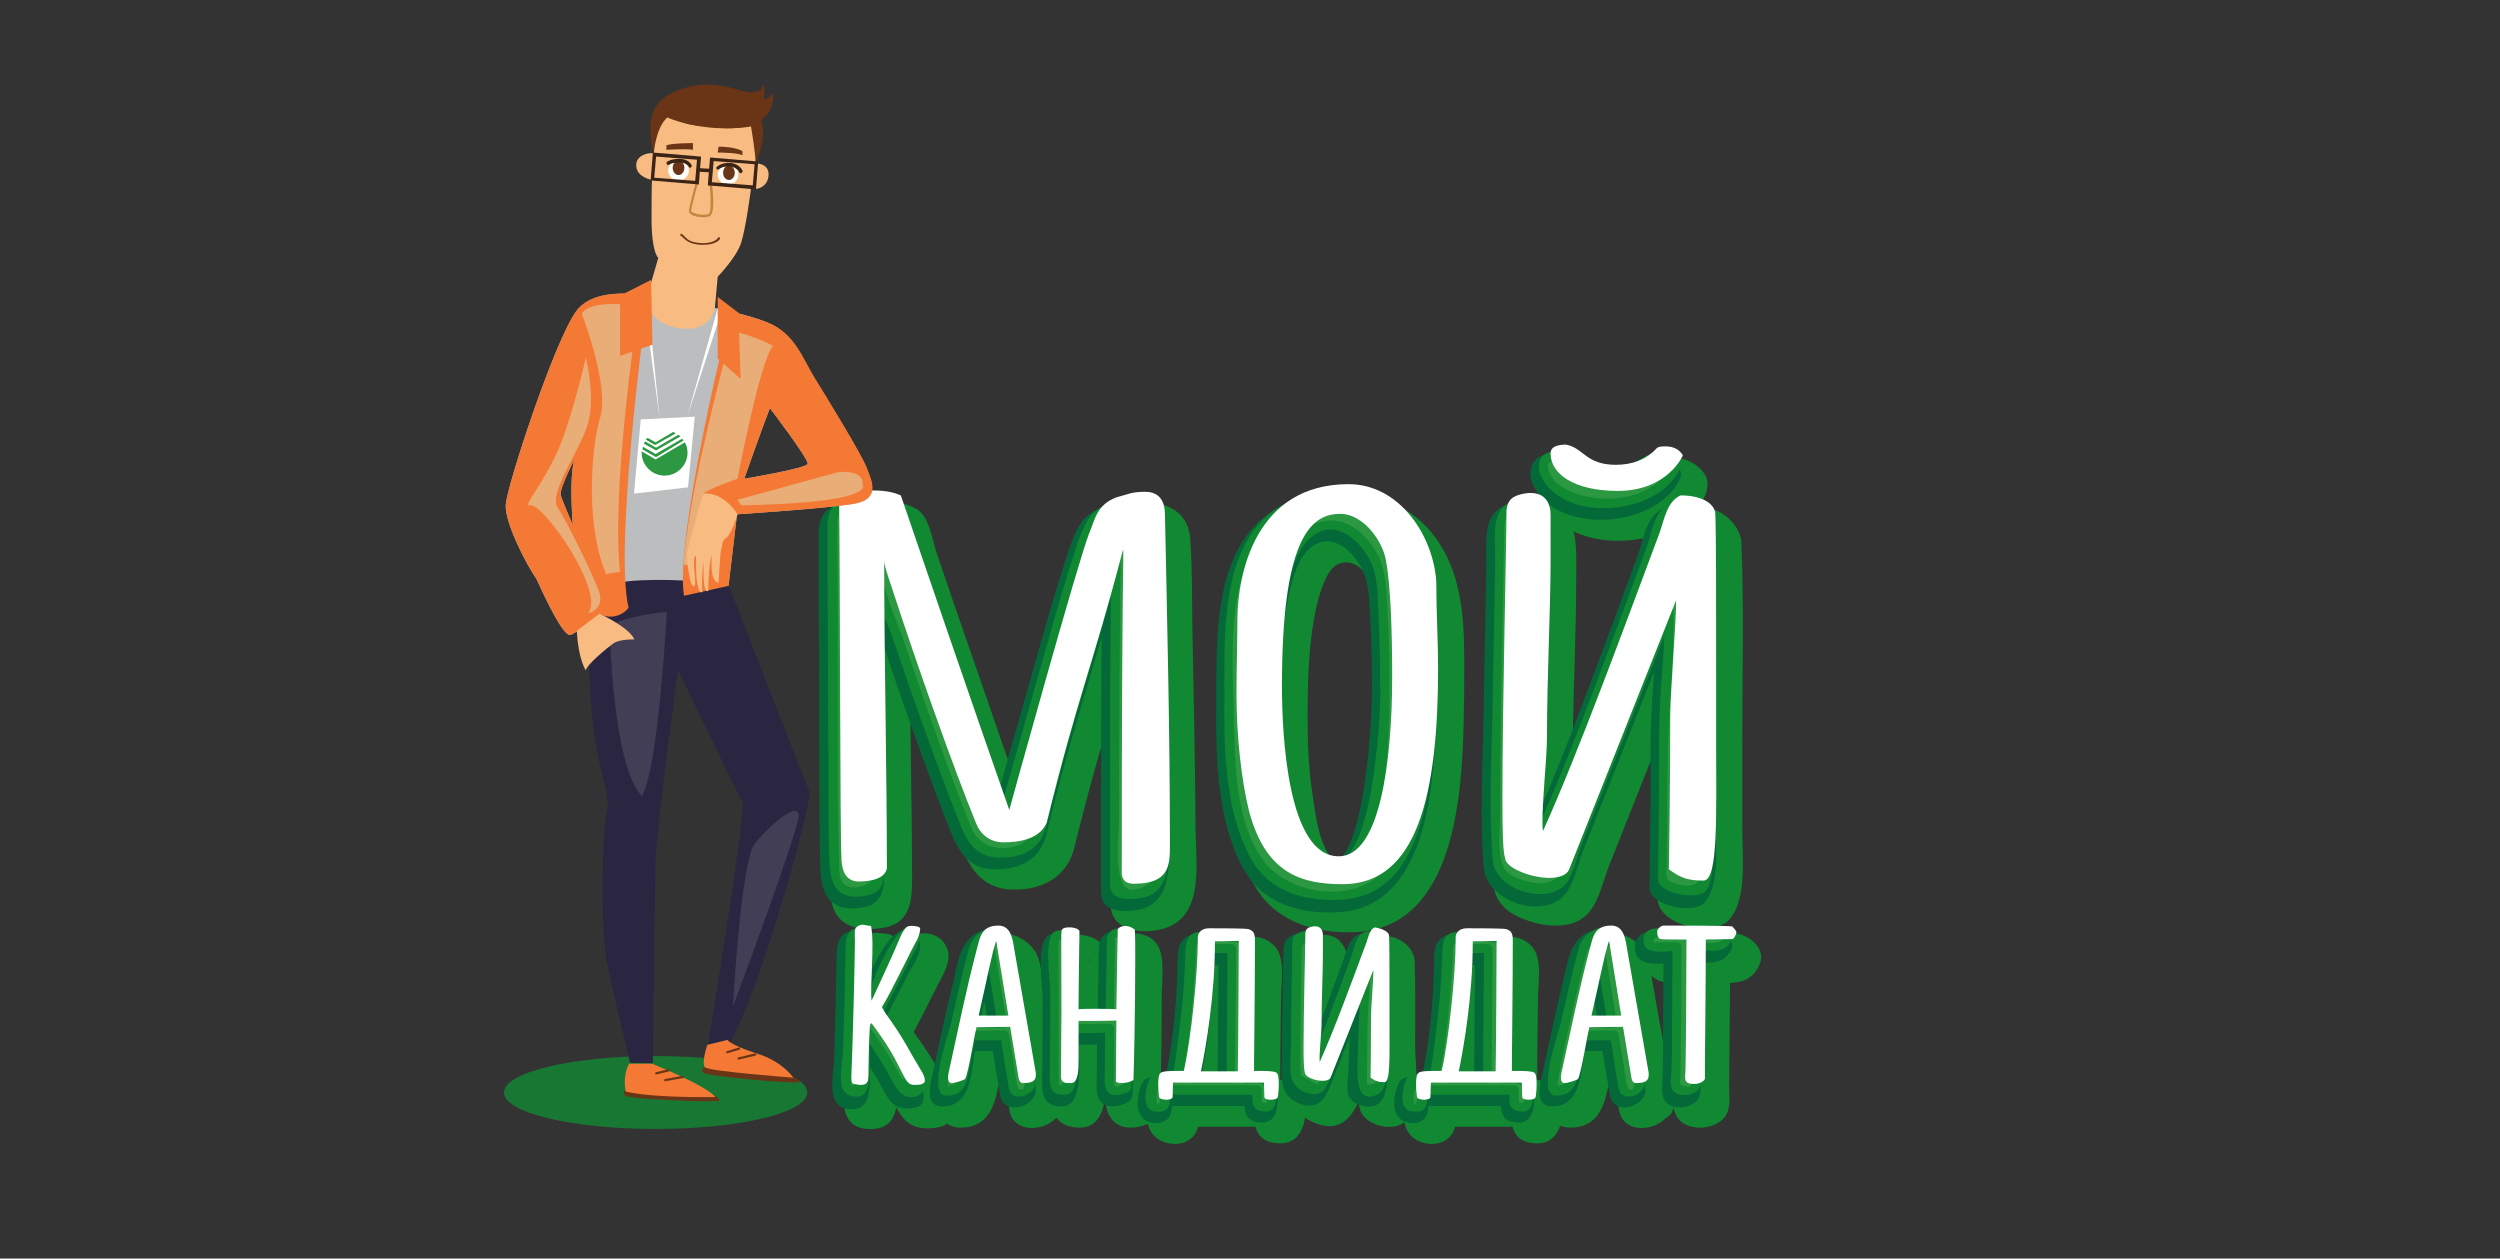<?xml version="1.0" encoding="utf-8"?>
<!-- Generator: Adobe Illustrator 22.1.0, SVG Export Plug-In . SVG Version: 6.00 Build 0)  -->
<svg version="1.1" id="Layer_1" xmlns="http://www.w3.org/2000/svg" xmlns:xlink="http://www.w3.org/1999/xlink" x="0px" y="0px"
	 viewBox="0 0 555.6 279.7" style="enable-background:new 0 0 555.6 279.7;" xml:space="preserve">
<rect x="0" y="0" width="555.6" height="279.7" fill="#333333" stroke="none"/>
<style type="text/css">
	.st0{fill:#039447;}
	.st1{fill:#118933;}
	.st2{fill:#046938;}
	.st3{fill:#2C9942;}
	.st4{fill:#FFFFFF;}
	.st5{opacity:0.8;}
	.st6{fill:#BBBDBF;}
	.st7{fill:#693516;}
	.st8{fill:#2A2641;}
	.st9{fill:#F47934;}
	.st10{fill:#F8BC82;}
	.st11{fill:#3B2416;}
	.st12{fill:#C0873D;}
	.st13{fill:#413E55;}
	.st14{fill:#E9AD77;}
</style>
<g>
	<g>
		<g>
			<g>
				<g>
					<path class="st0" d="M195.8,211.5c0.8,4.6-0.3,13,0.1,16.6c2.2-4.8,4.8-10.3,6.4-14.2c0.3-0.8,1.1-2.1,1.6-2.3
						c0.3-0.1,0.9-0.1,1.5-0.1c0.6,0.1,1.3,0.1,1.3,0.7c0,0.6-0.4,1.8-0.6,2.2c-1.2,2-5.8,11.8-7.9,15.1c0.5,1.1,1.3,2.1,2,3.1
						c3.3,4.7,4,6.6,6.7,11c0.3,0.4,1,1.7,0.8,2.5c-0.2,0.8-1.9,0.7-2.5,0.7c-1,0-1.6-0.9-2.2-2.1l-1.4-2.7
						c-1.6-3.2-3.6-6.1-5.7-8.9c-0.3,0.1-0.4,0.5-0.4,1c-0.2,3.3-0.3,8.7-0.3,10.7c0,1.9-0.8,2-1.9,2c-0.4,0-1.1-0.2-1.6-0.3
						c-0.2-0.1-0.3-0.7-0.3-1.4c0.3-6.9,0.8-25.9,0.8-30.4c0-0.6-0.2-2.6,0.3-2.9c0.5-0.4,0.8-0.6,1.5-0.6
						C194.3,211.3,194.9,211.4,195.8,211.5z"/>
				</g>
				<g>
					<g>
						<path class="st1" d="M191.8,212.6c0.7,5.1-0.4,10.4,0,15.5c0.3,3.7,5.8,6.1,7.7,2.1c1.4-3,2.7-5.9,4.1-8.9
							c0.6-1.3,1.2-2.7,1.8-4.1c0.1-0.3,0.3-0.7,0.4-1c1.1-1.5,0.5-1.9-2-1c-0.4-1.3-0.7-2.7-1.1-4c-0.5,2.7-2.4,5.3-3.6,7.7
							c-1.5,2.9-2.9,5.8-4.5,8.6c-0.7,1.3-0.8,2.9,0,4.1c1.7,2.8,3.6,5.3,5.3,8.1c0.9,1.5,3.6,4.8,3.7,6.4c0.4-1,0.8-1.9,1.2-2.9
							c1.7-1.4,2.2,0.2,1.3-1.5c-0.3-0.6-0.6-1.1-0.9-1.7c-1.7-3.1-3.6-6-5.7-8.9c-2.2-3-6.2-2.5-7.5,1c-0.9,2.2-0.7,4.8-0.7,7.2
							c0,1.3-0.1,5.3-0.1,5.2c0.8-0.6,1.6-1.3,2.5-1.9c-0.3,0-0.5,0-0.8,0c0.8,0.6,1.6,1.3,2.5,1.9c0.7,1.6,0.4-1.3,0.4-1.8
							c0.1-1.4,0.1-2.8,0.1-4.2c0.1-3.8,0.2-7.5,0.3-11.3c0.1-3,0.1-5.9,0.2-8.9c0-1,0-2,0-3c0-0.4,0-0.8,0-1.1
							c-0.1-2.2-3,1.1-0.4,1.4c5.3,0.7,5.2-7.6,0-8.2c-6.7-0.8-7.7,3.7-7.8,9.2c-0.1,6.9-0.3,13.8-0.5,20.7
							c-0.2,5.7-2,14.1,6.4,13.6c8.2-0.5,3.9-11.8,5.8-16.6c-2.5,0.3-5,0.7-7.5,1c2.6,3.6,4.9,7.3,7,11.2c2.1,3.8,4.7,4.7,8.8,4.1
							c10.3-1.6-4.5-20-6.4-23.1c0,1.4,0,2.8,0,4.1c2.2-3.8,4.1-7.8,6.1-11.7c1.6-3.3,4.5-7.1,1.8-10.5c-2.4-3.1-7.7-2.3-9.8,0.7
							c-3.2,4.7-5,10.8-7.4,16c2.6,0.7,5.1,1.4,7.7,2.1c-0.5-5.9,0.5-11.8-0.3-17.7C199,205.2,191.1,207.5,191.8,212.6z"/>
					</g>
				</g>
			</g>
			<g>
				<g>
					<path class="st0" d="M232.2,244.8c0,1.3-1,1.7-2.8,1.7c-0.7,0-0.9-0.6-1-1l-1.9-11.5l-7.5,0.1c0,0.2-0.1,0.4-0.1,0.6
						c-0.3,0.8-1.6,9.3-2.4,10.9c-0.4,0.3-2.3,0.9-3,0.9c-0.4,0-0.8-0.2-0.8-1.1c0-0.3,0-0.7,0.1-1.1c2-9.1,3.9-18.5,6.4-28
						c0.6-2,0.8-4.8,4.7-4.8c2.6,0,3.1,2.7,3.4,4.6c1.6,9.3,3.1,17.7,4.9,28.1C232.2,244.4,232.2,244.6,232.2,244.8z M226.1,231.5
						l-2.7-16.6c-0.9,2.4-2,8.3-3.9,16.6l6.4,0H226.1z"/>
				</g>
				<g>
					<g>
						<path class="st1" d="M228.2,243.7c0.8-0.4,1.6-0.7,2.5-1.1c0.6,0.8,1.3,1.6,1.9,2.5c-1.5-3.6-1.5-8.3-2.2-12.1
							c-0.3-1.8-2.3-3-4-3c-2.5,0-5,0-7.5,0.1c-1.7,0-3.6,1.2-4,3c-0.8,3.8-1.1,7.9-2.5,11.5c0.6-0.8,1.3-1.6,1.9-2.5
							c-1.2,0.5-1.7-0.3-0.4,0.2c1,1,1.9,1.9,2.9,2.9c-0.5-1.6,1.1-5.4,1.5-7c0.7-3.1,1.4-6.2,2.1-9.3c0.6-2.5,1.2-5,1.8-7.5
							c0.3-1.3,0.6-2.5,1-3.8c0.4-1.6,0.2-1-0.3-2.2c1.7,4.1,1.7,9.6,2.5,13.9c0.9,5.2,2.2,10.5,2.8,15.7c0.6,5.2,8.8,5.3,8.2,0
							c-0.6-6-2-12-3.1-17.9c-0.5-2.8-1-5.6-1.5-8.5c-0.4-2.2-0.5-5.5-1.9-7.4c-2.3-3.1-6.8-5.1-10.4-2.6c-4.1,2.9-4.6,7.9-5.7,12.4
							c-1.7,6.8-3.1,13.7-4.6,20.5c-0.8,3.6-1,9.1,4.3,9.1c8.4,0,8.1-9.2,9.4-15.3c-1.3,1-2.6,2-4,3c2.5,0,5,0,7.5-0.1
							c-1.3-1-2.6-2-4-3c0.6,3.8,1.2,7.6,1.9,11.4c1,6.3,10.5,4.7,11.8-0.6C237.3,240.7,229.4,238.5,228.2,243.7z"/>
					</g>
					<g>
						<path class="st1" d="M230,230.4c-0.9-5.5-1.8-11.1-2.7-16.6c-0.7-4.4-6.7-3.4-7.9,0c-1.9,5.3-2.7,11.2-3.9,16.6
							c-0.6,2.6,1.2,5.2,4,5.2c2.2,0,4.4,0,6.6,0c5.3,0,5.3-8.2,0-8.2c-2.2,0-4.4,0-6.6,0c1.3,1.7,2.6,3.5,4,5.2
							c1.2-5.5,2-11.3,3.9-16.6c-2.6,0-5.3,0-7.9,0c0.9,5.5,1.8,11.1,2.7,16.6C222.9,237.8,230.9,235.6,230,230.4z"/>
					</g>
				</g>
			</g>
			<g>
				<g>
					<path class="st0" d="M254.2,218.7c0,11-0.3,25.2-0.4,27.1c-0.7,0.5-1.8,0.7-2.6,0.7c-0.6,0-1.3-0.1-1.3-0.5l0.1-13.4
						c-1.6,0-6.9,0.1-8.4,0.1v3.4v4.9c0,2.4,0,5.2-1.5,5.5h-0.9c-0.9,0-1.5-0.4-1.5-1.4c0-6,0.1-10.7,0.1-14.5
						c0-14.8-0.1-16.6,0-17.8c0.1-0.9,1.1-0.9,2-0.9c0.8,0,2,0.4,2,0.9c-0.1,7.8-0.2,13.3-0.2,17.3c0.9-0.1,2.3-0.1,3.6-0.1
						c1.8,0,3.5,0,4.8,0.1l0.3-17.6c0-0.5,0.8-0.9,1.7-0.9c0.7,0,1.3,0.2,2.1,0.8C254.2,214.2,254.2,216.3,254.2,218.7z"/>
				</g>
				<g>
					<g>
						<path class="st1" d="M250.1,218.7c0,9-0.1,18-0.4,27.1c1-1.3,2-2.6,3-4c-0.8,0.5-1.6,0.6-2.4,0.4c1,0.4,1.9,0.8,2.9,1.2
							c-0.1-0.1-0.3-0.2-0.4-0.4c0.4,1,0.8,1.9,1.2,2.9c0-4.5,0-8.9,0.1-13.4c0-2.2-1.9-4.2-4.1-4.1c-2.8,0.1-5.6,0.1-8.4,0.1
							c-2.2,0-4.1,1.9-4.1,4.1c0,2.5,0,5,0,7.5c0,0.7,0,1.5,0,2.2c0.7,0,1.4,0,2.2-0.1c2,1.5,2.7,1.2,2.2-1c0-3.1,0-6.3,0.1-9.4
							c0-5,0-10,0-15c0-0.9,0-1.9,0-2.8c0-1.3,0.6-1.2-0.2,0.2c-0.8,0.6-1.6,1.3-2.5,1.9c-0.1-0.2-0.2-0.3-0.3-0.5
							c-0.4-1-0.8-1.9-1.2-2.9c-0.1,5.8-0.2,11.5-0.2,17.3c0,2.2,1.9,4.2,4.1,4.1c2.8-0.1,5.6-0.1,8.4,0c2.3,0.1,4.1-1.9,4.1-4.1
							c0.1-5.9,0.2-11.8,0.3-17.6c-0.4,1-0.8,1.9-1.2,2.9c-0.4,0.2-0.8,0.4-1.2,0.5c-0.7-1.2-1.4-2.4-2-3.5
							C250.1,214.4,250.1,216.5,250.1,218.7c0,5.3,8.2,5.3,8.2,0c0-4.8,0.8-10.1-5.2-11.2c-3.7-0.6-6.8,1.7-6.9,5.5
							c-0.1,5.7-0.2,11.4-0.3,17c1.4-1.4,2.7-2.7,4.1-4.1c-2.8-0.1-5.6-0.1-8.4,0c1.4,1.4,2.7,2.7,4.1,4.1c0-5.8,0.1-11.5,0.2-17.3
							c0.1-4.6-6.6-6.1-9.9-4.1c-4.1,2.4-2.4,11.7-2.4,15.4c0,6.4,0,12.8-0.1,19.2c0,4.5,1.7,7.4,6.5,7.4c7.6,0,5.6-12.8,5.6-17.8
							c-1.4,1.4-2.7,2.7-4.1,4.1c2.8,0,5.6,0,8.4-0.1c-1.4-1.4-2.7-2.7-4.1-4.1c0,3.8,0,7.6-0.1,11.5c0,5.4,3.9,7.7,9.1,5.7
							c1.8-0.7,3-2,3-4c0.3-9,0.4-18,0.4-27.1C258.3,213.4,250.1,213.4,250.1,218.7z"/>
					</g>
				</g>
			</g>
			<g>
				<g>
					<path class="st0" d="M286,246.7c0,1.4-0.2,2.7-0.2,2.7c0,0.6-1.1,0.7-1.6,0.7c-0.8,0-1.4-0.2-1.4-0.6l-0.1-3.2h-20.2l-0.1,3.2
						c0,0.4-0.7,0.6-1.4,0.6c-0.4,0-1.6-0.1-1.6-0.7c0,0-0.2-1.4-0.2-2.7c0-1.2,0.1-2.3,0.6-2.6c0.5-0.4,2.5-0.4,4.2-0.4h0.9
						c1.6-6.9,3.1-21.6,3.1-29v-0.6c0-1.1,0.8-2.1,2.5-2.1c2.5,0,8.3,0,8.8,0.2c1.1,0.4,1.4,0.9,1.4,2.6c0,10.9-0.2,23.9-0.2,27.3
						v1.6h0.8c1.7,0,3.6,0,4.2,0.4C285.8,244.5,286,245.5,286,246.7z M268.6,243.8h8.2V243c0.1-3.7,0.2-26.2,0.2-28.1
						c-1.1,0-2.3,0-5.3,0v0.5C271.7,226.7,269.8,238.1,268.6,243.8z"/>
				</g>
				<g>
					<g>
						<path class="st1" d="M281.8,246.7c0,0.9-0.1,1.8-0.2,2.7c0.4-1,0.8-1.9,1.2-2.9c-0.2,0.2-0.4,0.4-0.6,0.5
							c1-0.4,1.9-0.8,2.9-1.2c0.2,0.2,0.3,0.5,0.5,0.7c0.4,1,0.8,1.9,1.2,2.9c0-1.1-0.1-2.1-0.1-3.2c-0.1-2.2-1.8-4.1-4.1-4.1
							c-6.7,0-13.5,0-20.2,0c-2.3,0-4,1.9-4.1,4.1c0,1.1-0.1,2.1-0.1,3.2c0.4-1,0.8-1.9,1.2-2.9c0.2-0.2,0.3-0.5,0.5-0.7
							c1,0.4,1.9,0.8,2.9,1.2c-0.2-0.2-0.4-0.4-0.6-0.5c0.4,1,0.8,1.9,1.2,2.9c-0.1-0.9-0.5-2.4-0.1-3.2c-0.8,0.6-1.6,1.3-2.5,1.9
							c1.3-0.3,2.6-0.2,3.9-0.2c1.8,0,3.6-1.2,4-3c1.3-5.8,2-11.7,2.5-17.5c0.3-3.1,0.5-6.2,0.7-9.3c0-1.1,0.1-2.2,0.1-3.2
							c0-0.9-0.2-0.4-0.7,1.5c0.8,0,1.6,0,2.3,0c1.2,0,2.4,0,3.6,0.1c1.6,0.3,1.3-0.2-0.7-1.4c0,1.1,0,2.2,0,3.3
							c0,3.9,0,7.7-0.1,11.6c0,4.6-0.1,9.3-0.1,13.9c0,2.2,1.9,4.1,4.1,4.1c1.3,0,2.6-0.1,3.8,0.2c-0.8-0.6-1.6-1.3-2.5-1.9
							C281.8,246.4,281.8,246.6,281.8,246.7c0.4,5.2,8.6,5.3,8.2,0c-0.5-6.2-4-7-9.6-7c1.4,1.4,2.7,2.7,4.1,4.1
							c0-7.4,0.1-14.8,0.2-22.2c0-3.3,1.1-8.7-1.5-11.4c-2.3-2.4-5.3-2.1-8.3-2.2c-3,0-6.9-0.6-9.3,1.8c-2.2,2.2-1.8,5.4-1.9,8.2
							c-0.3,8.2-1.1,16.6-2.9,24.7c1.3-1,2.6-2,4-3c-2.7,0-7-0.5-8.6,2.4c-1.3,2.5-2,6.8-0.4,9.4c1.5,2.6,5.6,3.5,8.2,2
							c2.7-1.6,2.5-4.4,2.6-7.2c-1.4,1.4-2.7,2.7-4.1,4.1c6.7,0,13.5,0,20.2,0c-1.4-1.4-2.7-2.7-4.1-4.1c0.1,3.5,0.3,7.1,4.6,7.7
							c5.1,0.8,6.8-3,7-7.3C290.3,241.4,282,241.4,281.8,246.7z"/>
					</g>
					<g>
						<path class="st1" d="M268.6,247.9c2.7,0,5.5,0,8.2,0c2.2,0,4.1-1.9,4.1-4.1c0-9.6,0.2-19.3,0.2-28.9c0-2.2-1.9-4.1-4.1-4.1
							c-1.8,0-3.5,0-5.3,0c-2.2,0-4.1,1.9-4.1,4.1c0,9.3-1.1,18.6-2.9,27.8c-1.1,5.2,6.9,7.4,7.9,2.2c2-9.8,3.2-19.9,3.2-29.9
							c-1.4,1.4-2.7,2.7-4.1,4.1c1.8,0,3.5,0,5.3,0c-1.4-1.4-2.7-2.7-4.1-4.1c0,9.6-0.2,19.3-0.2,28.9c1.4-1.4,2.7-2.7,4.1-4.1
							c-2.7,0-5.5,0-8.2,0C263.3,239.7,263.3,247.9,268.6,247.9z"/>
					</g>
				</g>
			</g>
			<g>
				<g>
					<path class="st0" d="M310.3,213.7c0.1,1.6,0.1,7.9,0.1,14.8v5.6c0,6.4,0.2,12.2-1.1,12.2c-1.3,0-1.9-0.2-3.1-1
						c0,0,0.1-7.3,0.1-13.8c0-1.8,0.6-8.7,0.5-10.1l-9.5,23.9c-0.3,0.5-0.9,0.7-1.8,0.7c-1.7,0-3.9-0.9-3.9-1.8
						c-0.2-0.6-0.3-2.4-0.3-5.4c0-8.4,0.4-22.3,0.4-25.6c0.1-0.5,0.1-1.1,1.2-1.4c2.3-0.6,2.7,0.9,2.7,1.8v4.3
						c0,3.9-0.3,10.4-0.3,15.5c0,2.1-0.6,7-0.4,8.4c3.1-6.8,7.5-18.8,10.4-26.6c0.4-1.1,0.6-2.7,1.8-3.3
						C309,212.1,310.2,212.8,310.3,213.7z"/>
				</g>
				<g>
					<g>
						<path class="st1" d="M306.2,213.7c0.2,5.2,0.1,10.4,0.1,15.5c0,1.6,0,3.3,0,4.9c0,1.8,0,3.6,0,5.5c0,1,0,2-0.1,3
							c-0.4,2,0.3,1.8,2-0.8c0.7,1.2,1.4,2.4,2,3.5c0.1-7.9,0.7-16,0.6-23.9c0-4.9-6.4-5.2-8.1-1.1c-2.8,7.1-5.6,14.2-8.5,21.3
							c-0.3,0.6-0.5,1.3-0.8,1.9c-0.9,2.2,1.8-2.7,2-0.5c-0.3-3.6-0.1-7.2,0-10.8c0-3.8,0.1-7.6,0.2-11.4c0-2.1-0.4-5.1,0.2-7.1
							c-0.6,0.8-1.3,1.6-1.9,2.5c-2.6,1.6-2.5-4.3-2.5-1.5c0,0.9,0,1.7,0,2.6c0,2.7-0.1,5.4-0.2,8.1c-0.2,5.4-0.8,11.2-0.5,16.6
							c0.2,3.7,5.9,6.1,7.7,2.1c2-4.6,3.9-9.2,5.7-13.9c1.1-2.9,2.2-5.7,3.2-8.6c0.6-1.7,1.2-5.4,2.7-6.6c-1,0.4-1.9,0.8-2.9,1.2
							c-0.1-0.2-0.3-0.3-0.4-0.5c2.2,4.8,9.3,0.6,7.1-4.1c-1.2-2.6-5-4.2-7.8-3.4c-3.3,0.9-4.1,4.5-5.1,7.3
							c-3,8.2-5.9,16.4-9.5,24.4c2.6,0.7,5.1,1.4,7.7,2.1c-0.4-6.5,0.4-13.3,0.6-19.8c0.1-4,1.1-9.8-1.9-13
							c-2.1-2.2-5.7-1.6-7.9-0.1c-2.2,1.4-2.2,3.9-2.3,6.3c-0.1,7-0.3,14-0.3,21.1c0,6-0.8,11.3,5.8,13.4c4.8,1.5,7.4-1.6,9-5.5
							c2.9-7.3,5.8-14.6,8.7-21.9c-2.7-0.4-5.4-0.7-8.1-1.1c0,6.2-0.5,12.5-0.6,18.7c0,2.1-0.6,5.3,0.5,7.3c1.6,2.7,6,3.8,8.7,2.5
							c5-2.4,3.2-12.9,3.2-17.2c0-6.3,0.1-12.7-0.1-19C314.2,208.4,306,208.4,306.2,213.7z"/>
					</g>
				</g>
			</g>
			<g>
				<g>
					<path class="st0" d="M343,246.7c0,1.4-0.2,2.7-0.2,2.7c0,0.6-1.1,0.7-1.6,0.7c-0.8,0-1.4-0.2-1.4-0.6l-0.1-3.2h-20.2l-0.1,3.2
						c0,0.4-0.7,0.6-1.4,0.6c-0.4,0-1.6-0.1-1.6-0.7c0,0-0.2-1.4-0.2-2.7c0-1.2,0.1-2.3,0.6-2.6c0.5-0.4,2.5-0.4,4.2-0.4h0.9
						c1.6-6.9,3.1-21.6,3.1-29v-0.6c0-1.1,0.8-2.1,2.5-2.1c2.5,0,8.3,0,8.8,0.2c1.1,0.4,1.4,0.9,1.4,2.6c0,10.9-0.2,23.9-0.2,27.3
						v1.6h0.8c1.7,0,3.6,0,4.1,0.4C342.9,244.5,343,245.5,343,246.7z M325.6,243.8h8.2V243c0.1-3.7,0.2-26.2,0.2-28.1
						c-1.1,0-2.3,0-5.3,0v0.5C328.7,226.7,326.8,238.1,325.6,243.8z"/>
				</g>
				<g>
					<g>
						<path class="st1" d="M338.9,246.7c0,0.9-0.1,1.8-0.2,2.7c0.4-1,0.8-1.9,1.2-2.9c-0.2,0.2-0.4,0.4-0.6,0.5
							c1-0.4,1.9-0.8,2.9-1.2c0.2,0.2,0.3,0.5,0.5,0.7c0.4,1,0.8,1.9,1.2,2.9c0-1.1-0.1-2.1-0.1-3.2c-0.1-2.2-1.8-4.1-4.1-4.1
							c-6.7,0-13.5,0-20.2,0c-2.3,0-4,1.9-4.1,4.1c0,1.1-0.1,2.1-0.1,3.2c0.4-1,0.8-1.9,1.2-2.9c0.2-0.2,0.3-0.5,0.5-0.7
							c1,0.4,1.9,0.8,2.9,1.2c-0.2-0.2-0.4-0.4-0.6-0.5c0.4,1,0.8,1.9,1.2,2.9c-0.1-0.9-0.5-2.4-0.1-3.2c-0.8,0.6-1.6,1.3-2.5,1.9
							c1.3-0.3,2.6-0.2,3.9-0.2c1.8,0,3.6-1.2,4-3c1.3-5.8,2-11.7,2.5-17.5c0.3-3.1,0.5-6.2,0.7-9.3c0-1.1,0.1-2.2,0.1-3.2
							c0-0.9-0.2-0.4-0.7,1.5c0.8,0,1.6,0,2.3,0c1.2,0,2.4,0,3.6,0.1c1.6,0.3,1.3-0.2-0.7-1.4c0,1.1,0,2.2,0,3.3
							c0,3.9,0,7.7-0.1,11.6c0,4.6-0.1,9.3-0.1,13.9c0,2.2,1.9,4.1,4.1,4.1c1.3,0,2.6-0.1,3.8,0.2c-0.8-0.6-1.6-1.3-2.5-1.9
							C338.8,246.4,338.8,246.6,338.9,246.7c0.4,5.2,8.6,5.3,8.2,0c-0.5-6.2-4-7-9.6-7c1.4,1.4,2.7,2.7,4.1,4.1
							c0-7.4,0.1-14.8,0.2-22.2c0-3.3,1.1-8.7-1.5-11.4c-2.3-2.4-5.3-2.1-8.3-2.2c-3,0-6.9-0.6-9.3,1.8c-2.2,2.2-1.8,5.4-1.9,8.2
							c-0.3,8.2-1.1,16.6-2.9,24.7c1.3-1,2.6-2,4-3c-2.7,0-7-0.5-8.6,2.4c-1.3,2.5-2,6.8-0.4,9.4c1.5,2.6,5.6,3.5,8.2,2
							c2.7-1.6,2.5-4.4,2.6-7.2c-1.4,1.4-2.7,2.7-4.1,4.1c6.7,0,13.5,0,20.2,0c-1.4-1.4-2.7-2.7-4.1-4.1c0.1,3.5,0.3,7.1,4.6,7.7
							c5.1,0.8,6.8-3,7-7.3C347.3,241.4,339.1,241.4,338.9,246.7z"/>
					</g>
					<g>
						<path class="st1" d="M325.6,247.9c2.7,0,5.5,0,8.2,0c2.2,0,4.1-1.9,4.1-4.1c0-9.6,0.2-19.3,0.2-28.9c0-2.2-1.9-4.1-4.1-4.1
							c-1.8,0-3.5,0-5.3,0c-2.2,0-4.1,1.9-4.1,4.1c0,9.3-1.1,18.6-2.9,27.8c-1.1,5.2,6.9,7.4,7.9,2.2c2-9.8,3.2-19.9,3.2-29.9
							c-1.4,1.4-2.7,2.7-4.1,4.1c1.8,0,3.5,0,5.3,0c-1.4-1.4-2.7-2.7-4.1-4.1c0,9.6-0.2,19.3-0.2,28.9c1.4-1.4,2.7-2.7,4.1-4.1
							c-2.7,0-5.5,0-8.2,0C320.3,239.7,320.3,247.9,325.6,247.9z"/>
					</g>
				</g>
			</g>
			<g>
				<g>
					<path class="st0" d="M367.7,244.8c0,1.3-1,1.7-2.8,1.7c-0.7,0-0.9-0.6-1-1L362,234l-7.5,0.1c0,0.2-0.1,0.4-0.1,0.6
						c-0.3,0.8-1.6,9.3-2.4,10.9c-0.4,0.3-2.3,0.9-3,0.9c-0.4,0-0.8-0.2-0.8-1.1c0-0.3,0-0.7,0.1-1.1c2-9.1,3.9-18.5,6.4-28
						c0.6-2,0.8-4.8,4.7-4.8c2.6,0,3.1,2.7,3.4,4.6c1.6,9.3,3.1,17.7,4.9,28.1C367.7,244.4,367.7,244.6,367.7,244.8z M361.6,231.5
						l-2.7-16.6c-0.9,2.4-2,8.3-3.9,16.6l6.4,0H361.6z"/>
				</g>
				<g>
					<g>
						<path class="st1" d="M363.7,243.7c0.8-0.4,1.6-0.7,2.5-1.1c0.6,0.8,1.3,1.6,1.9,2.5c-1.5-3.6-1.5-8.3-2.2-12.1
							c-0.3-1.8-2.3-3-4-3c-2.5,0-5,0-7.5,0.1c-1.7,0-3.6,1.2-4,3c-0.8,3.8-1.1,7.9-2.5,11.5c0.6-0.8,1.3-1.6,1.9-2.5
							c-1.2,0.5-1.7-0.3-0.4,0.2c1,1,1.9,1.9,2.9,2.9c-0.5-1.6,1.1-5.4,1.5-7c0.7-3.1,1.4-6.2,2.1-9.3c0.6-2.5,1.2-5,1.8-7.5
							c0.3-1.3,0.6-2.5,1-3.8c0.4-1.6,0.2-1-0.3-2.2c1.7,4.1,1.7,9.6,2.5,13.9c0.9,5.2,2.2,10.5,2.8,15.7c0.5,5.2,8.8,5.3,8.2,0
							c-0.6-6-2-12-3.1-17.9c-0.5-2.8-1-5.6-1.5-8.5c-0.4-2.2-0.5-5.5-1.9-7.4c-2.3-3.1-6.8-5.1-10.4-2.6c-4.1,2.9-4.6,7.9-5.7,12.4
							c-1.7,6.8-3.1,13.7-4.6,20.5c-0.8,3.6-1,9.1,4.3,9.1c8.4,0,8.2-9.2,9.4-15.3c-1.3,1-2.6,2-4,3c2.5,0,5,0,7.5-0.1
							c-1.3-1-2.6-2-4-3c0.6,3.8,1.2,7.6,1.9,11.4c1,6.3,10.5,4.7,11.8-0.6C372.9,240.7,365,238.5,363.7,243.7z"/>
					</g>
					<g>
						<path class="st1" d="M365.6,230.4c-0.9-5.5-1.8-11.1-2.7-16.6c-0.7-4.4-6.7-3.4-7.9,0c-1.9,5.3-2.7,11.2-3.9,16.6
							c-0.6,2.6,1.2,5.2,4,5.2c2.2,0,4.4,0,6.6,0c5.3,0,5.3-8.2,0-8.2c-2.2,0-4.4,0-6.6,0c1.3,1.7,2.6,3.5,4,5.2
							c1.2-5.5,2-11.3,3.9-16.6c-2.6,0-5.3,0-7.9,0c0.9,5.5,1.8,11.1,2.7,16.6C358.5,237.8,366.4,235.6,365.6,230.4z"/>
					</g>
				</g>
			</g>
			<g>
				<g>
					<path class="st0" d="M387,212.9c0,0.3-0.5,1.5-0.9,1.5l-5.9,0.1c0,10.8-0.2,24.4-0.2,27.8v3.2c0,0.2-0.7,1.1-2.4,1.1
						c-1.8,0-2-0.7-2-1.6c0-0.6,0.1-1.3,0.1-2c0.1-3.6,0.2-25.3,0.2-28.5c-2.8,0.1-5.3,0.1-5.7-0.1c-0.7-0.1-0.8-1-0.8-1.8
						c0.1-0.5,0.6-1,1.3-1.2c2.5,0,14.9,0,15.4,0.2C386.4,211.9,387,212.6,387,212.9z"/>
				</g>
				<g>
					<g>
						<path class="st1" d="M383.1,211.9c0.1-0.1,0.1-0.2,0.2-0.3c1-0.4,1.9-0.8,2.9-1.2c-2,0-3.9,0.1-5.9,0.1
							c-2.2,0-4.1,1.8-4.1,4.1c0,7.6-0.1,15.1-0.2,22.7c0,1.8,0,3.6,0,5.4c0,0.6,0,1.2,0,1.7c-0.3,1.8,1,2,3.8,0.7
							c-0.1-0.9,0.1-1.9,0.1-2.9c0.1-9.2,0.2-18.4,0.2-27.7c0-2.2-1.9-4.1-4.1-4.1c-1.9,0-3.8,0.1-5.7-0.1c1,0.4,1.9,0.8,2.9,1.2
							c-0.2-0.2-0.4-0.4-0.7-0.6c0.4,1,0.8,1.9,1.2,2.9c-2.9,1.3-3.5,1.9-1.9,1.8c0.5,0,1.1,0,1.6,0c1.7,0,3.5,0,5.2,0
							c1.4,0,2.8,0,4.2,0c0.6,0,1.1,0,1.7,0c2.4,0.1-0.2,0.4-0.8-0.8c2.6,4.6,9.7,0.5,7.1-4.1c-3.1-5.5-13.6-3.4-18.9-3.4
							c-3.7,0-6.8,2.5-6.3,6.4c0.7,5.5,6.3,4.9,10.5,4.8c-1.4-1.4-2.7-2.7-4.1-4.1c0,6-0.1,12-0.1,18.1c0,4-1.7,13.4,1.4,16.5
							c2.5,2.4,7.3,2,9.6-0.3c1.9-1.9,1.4-4.6,1.4-7c0-9.1,0.2-18.2,0.2-27.3c-1.4,1.4-2.7,2.7-4.1,4.1c4.7-0.1,8.9,0.6,10.8-4.6
							C392.7,209,384.8,206.9,383.1,211.9z"/>
					</g>
				</g>
			</g>
		</g>
		<g>
			<g>
				<g>
					<path class="st0" d="M256.1,115.9c3.1,0,4.4,2,4.4,5.1c0.5,24.3,1.1,48.4,1.1,73.2c0,4.6,0,8.8-8,8.8c-1.4,0-2.5-0.5-2.7-2.1
						c0-67.6,0.5-70.7,0.3-72.2c-7.2,27.4-9.9,31.9-17,60.8c-1.6,3.5-5.8,4.3-9.6,4.3c-3.1,0-5.2-1.9-6.1-4.3
						c-5-12.2-13.4-36-18.4-51.4c-1.1-3.3-2-5.8-2-6.9c0,20.3,0.6,47.7,0.6,68.4c-0.5,2.4-3.8,2.9-6.3,2.9c-3.3,0-3.8-3.3-3.8-5.4
						c-0.3-3.8-0.3-61.9-0.5-78.2c1.3-2.5,4.6-3.3,7.7-3.3c3,0,4.9,0.6,6,1.1c15.4,45.1,24.1,69.9,24.1,69.9s15.3-55.4,17.8-61.6
						c1.3-3.1,1.7-6.3,6.1-7.9C252.5,116.4,253.2,115.9,256.1,115.9z"/>
				</g>
				<g>
					<g>
						<path class="st1" d="M256.1,120c1.1,0.1,0.9,30.6,1,33.6c0.2,12.2,0.4,24.5,0.4,36.7c0,2.7,1.3,8-2.3,8.5
							c-2.1,0.1-2.1,0.1-0.2,0.1c0-1.3,0-2.6,0-3.8c0-3,0-6,0-9c0-8.8,0-17.7,0.1-26.5c0-8.4,0.1-16.9,0.2-25.3c0-1.8,0.2-3.7,0-5.6
							c-0.4-4.4-6.8-5.8-8.1-1.1c-2.7,10.2-5.7,20.3-8.7,30.4c-1.3,4.3-2.5,8.6-3.7,12.9c-0.8,2.9-1.6,5.8-2.3,8.7
							c-0.7,2.7-1,8.5-3.9,9.5c-6.3,2.3-7.5-4-9.2-8.5c-2.1-5.5-4.1-11.1-6.1-16.7c-2.1-5.9-4.1-11.8-6.1-17.7
							c-1.6-4.7-4.4-10.2-5-15c-0.6-5.1-8.2-5.4-8.2,0c0,18.7,0.4,37.3,0.6,55.9c0,1.1,0.5,10.9,0.2,11c-2.3,0.8-2-1-2-2.5
							c-0.1-3.9-0.1-7.8-0.1-11.8c-0.1-12.9-0.1-25.8-0.2-38.6c0-5.8,0-11.7-0.1-17.5c0-2.3,0-4.6,0-6.9c0-1.7,0.4-0.7,2.2-0.9
							c2.2-0.3,4.3,0.1,6.2,0.9c-1-1-1.9-1.9-2.9-2.9c8,23.3,16,46.6,24.1,69.9c1.3,3.7,6.8,4.1,7.9,0c3-11,6.1-22,9.2-33
							c2-7.2,4.1-14.4,6.2-21.5c0.6-2.1,1.3-4.2,2-6.3C249,122.4,251,120.2,256.1,120c5.3-0.2,5.3-8.4,0-8.2
							c-4.9,0.2-11.1,1.7-13.8,6.2c-1.5,2.6-2.5,5.5-3.4,8.4c-2.3,7-4.3,14.1-6.3,21.2c-3.6,12.7-7.2,25.3-10.7,38
							c2.6,0,5.3,0,7.9,0c-4-11.4-7.9-22.9-11.9-34.4c-2.1-6-4.1-11.9-6.2-17.9c-1.2-3.4-2.3-6.9-3.5-10.3c-1-2.8-1.6-8.1-4.4-9.8
							c-4-2.4-10.1-2.2-14.3-0.6c-4.6,1.7-5.6,5.1-5.6,9.5c0.1,17.6,0.1,35.3,0.2,52.9c0,6.6,0,13.2,0.2,19.8c0,2.2,0.1,4.3,0.7,6.4
							c1.5,5.4,7.2,5.8,11.8,4.9c5.7-1.2,5.9-6.3,5.9-11c0-7.1-0.1-14.2-0.2-21.3c-0.2-14.2-0.4-28.4-0.4-42.6c-2.7,0-5.5,0-8.2,0
							c0.6,5.8,3.4,11.7,5.3,17.2c2.3,6.9,4.7,13.8,7.2,20.6c2.2,6.2,4.5,12.3,6.9,18.4c2.4,6.1,5.4,10.5,12.6,10.3
							c6.1-0.1,11.2-3,12.8-9.1c1.8-7.3,3.7-14.5,5.8-21.8c3.6-12.4,7.4-24.7,10.7-37.1c-2.7-0.4-5.4-0.7-8.1-1.1
							c0.3,2.7,0,5.6-0.1,8.3c-0.2,14.7-0.2,29.4-0.2,44.2c0,6.6,0,13.1,0,19.7c0,5.5,5.5,6.6,9.8,6c11.3-1.5,9.2-14,9.1-22.4
							c-0.1-14.8-0.4-29.5-0.7-44.3c-0.1-6.8,0-13.6-0.5-20.4c-0.3-4.9-3.8-7.5-8.4-8C250.9,111.3,250.9,119.5,256.1,120z"/>
					</g>
				</g>
			</g>
			<g>
				<g>
					<path class="st0" d="M321.3,155.1c0,28.1-4.6,48-21.2,48c-9.1,0-17.1-2.3-20.8-16.2c-1.7-6.8-2.8-16.7-2.8-25.9
						c0-6.1,0.2-12,0.2-16.5c0-10.5,4.1-30.3,24.7-30.3c11.5,0,18.9,11.7,19.5,21.7C320.8,142.6,321.3,149.1,321.3,155.1z
						 M311.1,157c0-9.1-0.3-20.4-1.4-25.9c-0.6-3.8-4.7-10.3-10.2-10.3c-6.8,0-12.9,6.1-12.9,38.3c0,11,1.3,37.8,12.6,37.8
						C308.2,197,311.1,176,311.1,157z"/>
				</g>
				<g>
					<g>
						<path class="st1" d="M317.2,155.1c0,9.5-0.4,19.1-2.6,28.4c-1.4,5.7-4,12.5-10,14.7c-5.6,2.1-14,0.6-17.7-4.3
							c-6.2-8-6.1-21.7-6.3-31.3c-0.3-12.9-2.6-33.2,10-41.6c7.4-4.9,17-3.4,22.1,3.8C318.7,133.1,317.1,145.5,317.2,155.1
							c0,5.3,8.3,5.3,8.2,0c-0.1-12,1.1-25.2-6.3-35.5c-6.5-9-17.4-11.5-27.7-8c-19.9,6.7-19,30.7-19.1,47.5
							c-0.1,12.3,0.3,27,6.7,38c4.7,8.1,14.2,10.6,23,10c21.5-1.6,22.9-31,23.3-46.9c0-1.7,0-3.4,0.1-5.1
							C325.4,149.8,317.2,149.8,317.2,155.1z"/>
					</g>
					<g>
						<path class="st1" d="M315.2,157c0-6.1-0.1-12.2-0.5-18.3c-0.3-4.2-0.5-8.9-2.4-12.6c-3.2-6.3-9.8-11.3-17.1-8.7
							c-13.7,4.9-12.6,28.7-12.7,39.8c-0.1,8.3,0.4,16.7,2,24.9c1.3,6.7,3.9,15.3,10.8,18.1C314.9,208.4,315.1,166.6,315.2,157
							c0-5.3-8.2-5.3-8.2,0c0,8.5-0.4,17-2.3,25.4c-0.5,2.3-3.1,13.3-7.4,9.8c-4.1-3.3-4.9-10.8-5.6-15.6
							c-0.9-5.7-1.1-11.6-1.1-17.4c0-8.2,0.2-16.5,2-24.5c0.7-3,2-7.4,4.2-9c0.5-0.4,1.8-0.7,1.8-0.7c3.5-0.4,5.9,3.4,6.9,6.3
							c1.1,3.3,1,7.2,1.1,10.6c0.3,5,0.3,10.1,0.3,15.1C307,162.3,315.2,162.3,315.2,157z"/>
					</g>
				</g>
			</g>
			<g>
				<g>
					<path class="st0" d="M382.9,120.5c0.2,3.9,0.2,19.8,0.2,37.1v14c0,16,0.5,30.6-2.8,30.6c-3.1,0-4.9-0.4-7.7-2.5
						c0,0,0.3-18.2,0.3-34.5c0-4.4,1.4-21.7,1.3-25.3l-23.8,59.9c-0.6,1.3-2.4,1.8-4.4,1.8c-4.2,0-9.8-2.3-9.8-4.4
						c-0.5-1.4-0.6-6-0.6-13.4c0-20.9,0.9-55.7,0.9-64c0.3-1.1,0.2-2.6,3-3.4c5.8-1.5,6.8,2.3,6.8,4.5v10.6c0,9.8-0.8,25.9-0.8,38.8
						c0,5.1-1.4,17.4-0.9,20.9c7.7-16.9,18.7-47,26-66.5c0.9-2.6,1.6-6.8,4.6-8.1C379.7,116.7,382.6,118.4,382.9,120.5z
						 M375.6,107.8c-0.8-1.4-2.2-2-3.9-2c-0.6,0-1.6,0-2,0.5c-2.2,2.4-5.3,3.6-9,3.6c-6.8,0-7.2-3.9-11.2-4.5c-2,0.1-3.3,0.5-3.3,2
						c0,4.5,5.2,8.3,14.9,8.3C372.3,115.7,375.6,107.8,375.6,107.8z"/>
				</g>
				<g>
					<g>
						<path class="st1" d="M378.8,120.5c0.5,14,0.2,28.1,0.2,42.2c0,6.1,0,12.2,0,18.2c0,4.6,0,9.3-0.3,13.9
							c-0.1,1.3-0.3,2.6-0.6,3.9c-0.2,0.7,0.1,0.4,0.7-0.7c-1.6,0-2.9-1-4.2-1.9c0.7,1.2,1.4,2.4,2,3.5c0.2-10.9,0.3-21.8,0.3-32.7
							c0-9,1.5-18,1.3-27.1c-0.1-4.9-6.4-5.3-8.1-1.1c-4.1,10.4-8.3,20.9-12.4,31.3c-2.7,6.9-5.5,13.8-8.2,20.7
							c-0.8,2-1.6,4-2.4,6.1c-0.2,0.5-0.4,1-0.6,1.5c0,0.1-0.1,0.2-0.1,0.3c0.6-1.6-4.5-1.9-5.5-2.4c-2.1-0.9-0.7,0-0.9-0.7
							c-0.2-0.6-0.1-1.3-0.2-1.9c-0.2-2.7-0.2-5.5-0.2-8.2c0-5.9,0-11.8,0.1-17.7c0.1-11.5,0.4-23,0.6-34.5
							c0.1-3.8,0.1-7.6,0.2-11.3c0-1.7-0.6-2.2,1.6-1.9c-0.1,0,0,1.7,0,2.4c0,9.4-0.1,18.7-0.4,28.1c-0.2,7.5-0.1,15.1-0.5,22.7
							c-0.3,5.9-1.4,12.1-0.9,18c0.3,3.6,5.8,6.2,7.7,2.1c5.5-12.1,10.3-24.5,15-37c2.6-6.7,5.1-13.5,7.6-20.2
							c1.1-3,2.2-6.1,3.4-9.1c0.6-1.5,1-3,1.5-4.6c0.3-1,2.8-3,3.4-0.9c1.5,5.1,9.5,2.9,7.9-2.2c-2-6.7-11.7-9.2-16.6-4.2
							c-2.5,2.5-3.1,6.5-4.2,9.7c-1.6,4.4-3.3,8.9-4.9,13.3c-6.4,17.1-12.6,34.4-20.2,51.1c2.6,0.7,5.1,1.4,7.7,2.1
							c-0.4-4.3,0.2-8.8,0.5-13.1c0.4-5.8,0.4-11.7,0.5-17.5c0.2-10.8,0.7-21.7,0.7-32.5c0-5.9,0.9-16.6-8.2-16.2
							c-10.8,0.5-9.8,8.9-9.9,17.1c-0.2,11-0.4,22.1-0.6,33.1c-0.2,11-0.9,22.4,0.1,33.4c0.4,4.2,2.3,6.7,6.3,8.4
							c4.6,2,11.6,3,15.2-1.3c2.2-2.7,3.2-7.2,4.4-10.3c6.8-17.1,13.6-34.3,20.4-51.4c-2.7-0.4-5.4-0.7-8.1-1.1
							c0.1,5.9-0.5,11.8-0.9,17.6c-0.5,7.8-0.4,15.5-0.4,23.3c-0.1,6.3-0.1,12.5-0.2,18.8c-0.1,6,12.1,8.8,15.8,4.9
							c4.2-4.5,3-14.5,3-20c0-6.6,0-13.2,0-19.8c0-14.7,0.4-29.4-0.2-44.1C386.8,115.3,378.6,115.2,378.8,120.5z"/>
					</g>
					<g>
						<path class="st1" d="M378.5,104.9c-2.3-2.9-6.6-4.1-10-2.6c-2.2,1-3.5,2.7-6,3.4c-2.7,0.7-5.1-0.3-7.2-1.8
							c-6.4-4.8-16.8-0.9-12.3,8c6.3,12.2,30.6,10.4,36-1.9c2.1-4.8-5-9-7.1-4.1c-3.1,7.1-15.8,7.9-21,3.2c-0.1-0.2-0.3-0.3-0.4-0.5
							c-0.3-1.1-0.8-0.7-1.3,1.2c0.6,0.2,1.4,0.9,1.9,1.3c2,1.6,4.2,2.5,6.8,2.9c2.7,0.4,5.4,0.1,8.1-0.6c1.9-0.5,5.3-4.1,6.6-2.5
							C376,114.8,381.8,109,378.5,104.9z"/>
					</g>
				</g>
			</g>
		</g>
		<g>
			<g>
				<g>
					<path class="st2" d="M191.6,209.1c0.8,4.6-0.3,13,0.1,16.6c2.2-4.8,4.8-10.3,6.4-14.2c0.3-0.8,1.1-2.1,1.6-2.3
						c0.3-0.1,0.9-0.2,1.5-0.1c0.6,0.1,1.3,0.1,1.3,0.7c0,0.6-0.4,1.8-0.6,2.2c-1.2,2-5.8,11.8-7.9,15.1c0.5,1.1,1.3,2.1,2,3.1
						c3.3,4.7,4,6.6,6.7,11c0.3,0.4,1,1.7,0.8,2.5c-0.3,0.8-1.9,0.7-2.5,0.7c-1,0-1.6-0.9-2.2-2.1l-1.4-2.7
						c-1.6-3.2-3.6-6.1-5.7-8.9c-0.3,0.1-0.4,0.5-0.4,1c-0.2,3.3-0.3,8.7-0.3,10.7c0,1.9-0.8,2-1.9,2c-0.4,0-1.1-0.2-1.6-0.2
						c-0.2-0.1-0.3-0.7-0.3-1.4c0.3-6.9,0.8-25.9,0.8-30.4c0-0.6-0.2-2.6,0.3-2.9c0.5-0.4,0.8-0.6,1.5-0.6
						C190.2,208.9,190.8,209,191.6,209.1z"/>
				</g>
				<g>
					<g>
						<path class="st2" d="M189.7,209.6c0.7,5.3-0.4,10.7,0.1,16.1c0.2,1.8,2.9,3.1,3.8,1c1.4-3,2.7-5.9,4.1-8.9
							c0.2-0.4,3.1-6.9,3.4-6.5c-0.2-0.7-0.4-1.3-0.5-2c-0.5,2.8-2.5,5.6-3.8,8.2c-1.5,2.9-2.9,5.8-4.5,8.6c-0.4,0.6-0.4,1.4,0,2.1
							c2.8,4.7,5.9,9.4,8.7,14.1c-2.6-4.1-4.6-8.5-7.5-12.5c-1.1-1.5-3.1-1.2-3.8,0.5c-1.4,3.5-0.7,8.4-0.8,12.2
							c0-1.6,0.7-7.1,0.7-10.1c0.1-4.5,0.2-9,0.3-13.6c0-1.8,0.1-3.6,0.1-5.3c0-2-0.7-2.7,1.6-2.4c2.6,0.3,2.6-3.8,0-4.1
							c-5.6-0.7-5.7,2.7-5.7,7.2c-0.1,6.9-0.3,13.8-0.5,20.7c-0.1,4.5-2.3,12,4.4,11.6c5.7-0.3,2.5-11.8,3.8-15.1
							c-1.3,0.2-2.5,0.3-3.8,0.5c2.6,3.6,4.9,7.3,7,11.2c1.6,2.9,3.2,3.6,6.5,3.1c6.9-1.1-6.4-18.1-7.6-20.1c0,0.7,0,1.4,0,2.1
							c2.2-3.8,4.1-7.8,6.1-11.7c1.1-2.1,3.9-5.7,2.1-8c-6-7.8-12.7,13.6-13.9,16.2c1.3,0.3,2.6,0.7,3.8,1
							c-0.5-5.7,0.6-11.4-0.2-17.2C193.3,205.9,189.3,207,189.7,209.6z"/>
					</g>
				</g>
			</g>
			<g>
				<g>
					<path class="st2" d="M228,242.3c0,1.3-1,1.7-2.8,1.7c-0.7,0-0.9-0.6-1-1l-1.9-11.5l-7.5,0c0,0.2-0.1,0.4-0.1,0.6
						c-0.3,0.8-1.6,9.3-2.4,10.9c-0.4,0.3-2.3,0.9-3,0.9c-0.4,0-0.8-0.3-0.8-1.1c0-0.3,0-0.7,0.1-1.1c2-9.1,3.9-18.5,6.4-28
						c0.6-2,0.8-4.8,4.7-4.8c2.6,0,3.1,2.7,3.4,4.6c1.6,9.3,3.1,17.7,4.9,28.1C228,241.9,228,242.1,228,242.3z M221.9,229l-2.7-16.6
						c-0.9,2.4-2,8.3-3.9,16.6l6.4,0H221.9z"/>
				</g>
				<g>
					<g>
						<path class="st2" d="M226.1,241.7c-0.2,0.8,0.1,0.8,0-0.1c-0.2-1.3-0.4-2.6-0.6-3.9c-0.4-2.2-0.7-4.5-1.1-6.7
							c-0.1-0.9-1.1-1.5-2-1.5c-2.5,0-5,0-7.5,0c-0.9,0-1.8,0.6-2,1.5c-0.4,2.1-0.8,4.2-1.2,6.3c-0.4,2-0.3,5.2-2.3,4.4
							c0.5,0.5,1,1,1.4,1.4c-0.6-2,1-6.1,1.5-8.1c0.7-3.1,1.4-6.2,2.1-9.3c0.6-2.5,1.2-5,1.8-7.5c0.3-1.3,0.6-2.5,1-3.8
							c0.1-0.4,1.8-6.6,3.6-2.2c1.7,4.1,1.7,9.6,2.5,13.9c0.9,5.4,2.3,10.8,2.8,16.2c0.3,2.6,4.4,2.6,4.1,0c-0.6-5.8-2-11.6-3-17.3
							c-0.5-2.8-1-5.6-1.5-8.5c-0.3-2-0.4-5.1-1.6-6.9c-1.7-2.3-5-3.7-7.6-1.9c-3.5,2.4-3.8,7.4-4.8,11.2
							c-1.7,6.8-3.1,13.7-4.6,20.5c-0.5,2.2-1.4,6.5,2.3,6.5c7,0,6.4-8.8,7.5-13.8c-0.7,0.5-1.3,1-2,1.5c2.5,0,5,0,7.5,0
							c-0.7-0.5-1.3-1-2-1.5c0.6,3.8,1.2,7.6,1.9,11.4c0.7,4.2,7,2.8,7.8-0.6C230.6,240.3,226.7,239.2,226.1,241.7z"/>
					</g>
					<g>
						<path class="st2" d="M223.9,228.5c-0.9-5.5-1.8-11.1-2.7-16.6c-0.4-2.2-3.3-1.7-4,0c-1.9,5.3-2.7,11.2-3.9,16.6
							c-0.3,1.3,0.6,2.6,2,2.6c2.2,0,4.4,0,6.6,0c2.7,0,2.7-4.1,0-4.1c-2.2,0-4.4,0-6.6,0c0.7,0.9,1.3,1.7,2,2.6
							c1.2-5.5,2-11.3,3.9-16.6c-1.3,0-2.6,0-4,0c0.9,5.5,1.8,11.1,2.7,16.6C220.4,232.2,224.3,231.1,223.9,228.5z"/>
					</g>
				</g>
			</g>
			<g>
				<g>
					<path class="st2" d="M250.1,216.2c0,11-0.3,25.2-0.4,27.1c-0.7,0.5-1.8,0.7-2.6,0.7c-0.6,0-1.3-0.1-1.3-0.5l0.1-13.4
						c-1.6,0-6.9,0.1-8.4,0.1v3.4v4.9c0,2.4,0,5.2-1.5,5.5h-0.9c-0.9,0-1.5-0.4-1.5-1.4c0-6,0.1-10.7,0.1-14.5
						c0-14.8-0.1-16.6,0-17.8c0.1-0.9,1.1-0.9,2-0.9c0.8,0,2,0.4,2,0.9c-0.1,7.8-0.2,13.3-0.2,17.3c0.9-0.1,2.3-0.1,3.6-0.1
						c1.8,0,3.5,0,4.8,0.1l0.3-17.6c0-0.5,0.8-0.9,1.7-0.9c0.7,0,1.3,0.2,2.1,0.8C250.1,211.7,250.1,213.8,250.1,216.2z"/>
				</g>
				<g>
					<g>
						<path class="st2" d="M248,216.2c0,9-0.1,18-0.4,27.1c0.5-0.7,1-1.3,1.5-2c-2.3-0.1-2.7,0.6-1.3,2.1c0-0.4,0-0.8,0-1.2
							c0-1.6,0-3.3,0-4.9c0-2.4,0-4.8,0-7.2c0-1.1-0.9-2.1-2.1-2.1c-2.8,0.1-5.6,0.1-8.4,0.1c-1.1,0-2.1,0.9-2.1,2.1
							c0,2.7,0,5.5,0,8.2c0,0.5,0.2,5.8,0.2,2.2c0-2.3,0-4.6,0-6.9c0-4.1,0-8.2,0-12.3c0-3.5-0.1-7,0-10.4c0-0.2,0-0.4,0-0.6
							c-0.2,2.3-0.1,4.6-0.2,6.9c0,3.4-0.1,6.8-0.1,10.2c0,1.1,0.9,2.1,2.1,2.1c2.8-0.1,5.6-0.1,8.4,0c1.1,0,2-1,2.1-2.1
							c0-2.8,0.1-5.6,0.1-8.3c0-2.1,0.1-4.2,0.1-6.4c0-0.6,0-1.3,0-1.9c0-1.9-0.3,0.1,0.7,0.6c-0.3-0.6-0.7-1.2-1-1.8
							C248,211.9,248,214.1,248,216.2c0,2.7,4.1,2.7,4.1,0c0-3.9,1.2-8.4-3.6-9.2c-2.4-0.4-4.3,1.2-4.3,3.5
							c-0.1,5.7-0.2,11.4-0.3,17c0.7-0.7,1.4-1.4,2.1-2.1c-2.8-0.1-5.6-0.1-8.4,0c0.7,0.7,1.4,1.4,2.1,2.1c0-5.8,0.1-11.5,0.2-17.3
							c0-3-4.8-3.5-6.8-2.4c-3,1.8-1.4,11.2-1.4,13.6c0,6.4,0,12.8-0.1,19.2c0,3.4,0.8,5.3,4.4,5.3c5.4,0,3.6-12.2,3.6-15.8
							c-0.7,0.7-1.4,1.4-2.1,2.1c2.8,0,5.6,0,8.4-0.1c-0.7-0.7-1.4-1.4-2.1-2.1c0,3.8,0,7.6-0.1,11.5c0,4.1,2.5,5.3,6.5,3.7
							c0.9-0.4,1.5-1,1.5-2c0.3-9,0.4-18,0.4-27.1C252.1,213.5,248,213.5,248,216.2z"/>
					</g>
				</g>
			</g>
			<g>
				<g>
					<path class="st2" d="M281.8,244.2c0,1.4-0.2,2.7-0.2,2.7c0,0.6-1.1,0.7-1.6,0.7c-0.8,0-1.4-0.2-1.4-0.6l-0.1-3.2h-20.2
						l-0.1,3.2c0,0.4-0.7,0.6-1.4,0.6c-0.4,0-1.6-0.1-1.6-0.7c0,0-0.2-1.4-0.2-2.7c0-1.2,0.1-2.3,0.6-2.6c0.5-0.4,2.5-0.4,4.2-0.4
						h0.9c1.6-6.9,3.1-21.6,3.1-29v-0.6c0-1.1,0.8-2.1,2.5-2.1c2.5,0,8.3,0,8.8,0.2c1.1,0.4,1.4,0.9,1.4,2.6
						c0,10.9-0.2,23.9-0.2,27.3v1.6h0.8c1.7,0,3.6,0,4.2,0.4C281.7,242,281.8,243,281.8,244.2z M264.5,241.3h8.2v-0.9
						c0.1-3.7,0.2-26.2,0.2-28.1c-1.1,0-2.3,0-5.3,0v0.5C267.6,224.2,265.7,235.6,264.5,241.3z"/>
				</g>
				<g>
					<g>
						<path class="st2" d="M279.8,244.2c0,0.4,0,0.9,0,1.3c-0.4,1-0.1,1.3,0.9,1.1c0-0.9-0.1-1.9-0.1-2.8c0-1.1-0.9-2.1-2.1-2.1
							c-6.7,0-13.5,0-20.2,0c-1.2,0-2,0.9-2.1,2.1c0,0.4,0,0.7,0,1.1c0,0.3,0,0.6,0,0.9c-0.3,0.9,0,1.1,1,0.7
							c-0.4-3,0.7-3.2,3.5-3.2c0.9,0,1.8-0.6,2-1.5c1.3-5.6,1.9-11.3,2.5-17c0.3-3.1,0.5-6.2,0.7-9.3c0.2-3.6-0.1-3.9,3.7-3.8
							c4.2,0,4.9-0.5,4.9,4.1c0,3.9,0,7.7-0.1,11.6c0,4.6-0.1,9.3-0.1,13.9c0,1.1,0.9,2.1,2.1,2.1
							C277.2,243.4,279.7,242.9,279.8,244.2c0.2,2.6,4.3,2.6,4.1,0c-0.4-5-3.1-5-7.6-5c0.7,0.7,1.4,1.4,2.1,2.1
							c0-7.4,0.1-14.8,0.2-22.2c0-2.6,1.1-7.8-0.9-9.9c-1.8-1.9-4.5-1.5-6.9-1.6c-2.3,0-6-0.7-7.8,1.2c-1.7,1.7-1.2,4.6-1.3,6.7
							c-0.3,8.4-1.1,17-3,25.2c0.7-0.5,1.3-1,2-1.5c-1.7,0-5.7-0.6-6.8,1.4c-1,1.9-1.6,5.3-0.4,7.3c1,1.7,3.7,2.2,5.4,1.2
							c1.9-1.1,1.5-3.5,1.6-5.4c-0.7,0.7-1.4,1.4-2.1,2.1c6.7,0,13.5,0,20.2,0c-0.7-0.7-1.4-1.4-2.1-2.1c0.1,2.7-0.2,5.3,3.1,5.7
							c3.7,0.6,4.3-2.5,4.4-5.3C284,241.6,279.9,241.6,279.8,244.2z"/>
					</g>
					<g>
						<path class="st2" d="M264.5,243.4c2.7,0,5.5,0,8.2,0c1.1,0,2.1-0.9,2.1-2.1c0-9.6,0.2-19.3,0.2-28.9c0-1.1-0.9-2.1-2.1-2.1
							c-1.8,0-3.5,0-5.3,0c-1.1,0-2.1,0.9-2.1,2.1c0,9.5-1.1,19-3,28.3c-0.5,2.6,3.4,3.7,4,1.1c2-9.7,3.2-19.5,3.2-29.4
							c-0.7,0.7-1.4,1.4-2.1,2.1c1.8,0,3.5,0,5.3,0c-0.7-0.7-1.4-1.4-2.1-2.1c0,9.6-0.2,19.3-0.2,28.9c0.7-0.7,1.4-1.4,2.1-2.1
							c-2.7,0-5.5,0-8.2,0C261.8,239.3,261.8,243.4,264.5,243.4z"/>
					</g>
				</g>
			</g>
			<g>
				<g>
					<path class="st2" d="M306.2,211.2c0.1,1.6,0.1,7.9,0.1,14.8v5.6c0,6.4,0.2,12.2-1.1,12.2c-1.3,0-1.9-0.2-3.1-1
						c0,0,0.1-7.3,0.1-13.8c0-1.8,0.6-8.7,0.5-10.1l-9.5,23.9c-0.3,0.5-0.9,0.7-1.8,0.7c-1.7,0-3.9-0.9-3.9-1.8
						c-0.2-0.6-0.3-2.4-0.3-5.4c0-8.4,0.4-22.3,0.4-25.6c0.1-0.5,0.1-1.1,1.2-1.4c2.3-0.6,2.7,0.9,2.7,1.8v4.3
						c0,3.9-0.3,10.4-0.3,15.5c0,2.1-0.6,7-0.4,8.4c3.1-6.8,7.5-18.8,10.4-26.6c0.4-1.1,0.6-2.7,1.8-3.3
						C304.9,209.7,306,210.4,306.2,211.2z"/>
				</g>
				<g>
					<g>
						<path class="st2" d="M304.1,211.2c0.2,5.2,0.1,10.4,0.1,15.5c0,1.6,0,3.3,0,4.9c0,1.8,0,3.6,0,5.5c0,1,0,2-0.1,3
							c0.3,1.9-0.1,2.3-1.1,0.9c0.3,0.6,0.7,1.2,1,1.8c0.1-7.9,0.7-16,0.6-23.9c0-2.5-3.2-2.6-4-0.5c-1.9,4.8-3.8,9.5-5.7,14.3
							c-1.1,2.7-2.2,5.4-3.2,8.2c-0.2,0.5-0.4,1-0.6,1.5c-1,2.4-1.9-4.5-1.9-4.2c0-1.4,0-2.8,0-4.2c0-5.2,0.1-10.4,0.2-15.6
							c0-1.8,0.1-3.7,0.1-5.5c0-2-0.2-1.7-0.2,0.1c0,8.8-1.2,17.8-0.7,26.5c0.1,1.9,2.9,3,3.8,1c2-4.4,3.7-8.9,5.5-13.4
							c1.1-2.9,2.2-5.7,3.2-8.6c0.5-1.3,1-2.6,1.4-3.9c-0.1,0.3,1.1-3.5,1.7-2.4c1.1,2.4,4.7,0.3,3.5-2.1c-0.9-1.8-3.5-3-5.5-2.5
							c-2.4,0.7-3,3.9-3.7,5.9c-3.1,8.4-6.1,16.8-9.7,24.9c1.3,0.3,2.6,0.7,3.8,1c-0.4-6.5,0.4-13.3,0.6-19.8
							c0.1-3.3,1.2-8.9-1.3-11.5c-1.5-1.5-3.9-0.8-5.4,0.2c-1.5,0.9-1.2,3-1.3,4.5c-0.1,7-0.3,14-0.3,21.1c0,4.9-1.1,9.7,4.3,11.5
							c3.7,1.2,5.3-1.2,6.4-4c2.9-7.3,5.8-14.6,8.7-21.9c-1.3-0.2-2.7-0.4-4-0.5c0,6.2-0.5,12.5-0.6,18.7c0,1.6-0.7,4.7,0.2,6.2
							c1,1.7,4.2,2.5,5.9,1.7c4-1.9,2.2-12.1,2.2-15.5c0-6.3,0.1-12.7-0.1-19C308.1,208.6,304,208.6,304.1,211.2z"/>
					</g>
				</g>
			</g>
			<g>
				<g>
					<path class="st2" d="M338.9,244.2c0,1.4-0.2,2.7-0.2,2.7c0,0.6-1.1,0.7-1.6,0.7c-0.8,0-1.4-0.2-1.4-0.6l-0.1-3.2h-20.2
						l-0.1,3.2c0,0.4-0.7,0.6-1.4,0.6c-0.4,0-1.6-0.1-1.6-0.7c0,0-0.2-1.4-0.2-2.7c0-1.2,0.1-2.3,0.6-2.6c0.5-0.4,2.5-0.4,4.2-0.4
						h0.9c1.6-6.9,3.1-21.6,3.1-29v-0.6c0-1.1,0.8-2.1,2.5-2.1c2.5,0,8.3,0,8.8,0.2c1.1,0.4,1.4,0.9,1.4,2.6
						c0,10.9-0.2,23.9-0.2,27.3v1.6h0.8c1.7,0,3.6,0,4.2,0.4C338.7,242,338.9,243,338.9,244.2z M321.5,241.3h8.2v-0.9
						c0.1-3.7,0.2-26.2,0.2-28.1c-1.1,0-2.3,0-5.3,0v0.5C324.6,224.2,322.7,235.6,321.5,241.3z"/>
				</g>
				<g>
					<g>
						<path class="st2" d="M336.8,244.2c0,0.4,0,0.9,0,1.3c-0.4,1-0.1,1.3,0.9,1.1c0-0.9-0.1-1.9-0.1-2.8c0-1.1-0.9-2.1-2.1-2.1
							c-6.7,0-13.5,0-20.2,0c-1.2,0-2,0.9-2.1,2.1c0,0.4,0,0.7,0,1.1c0,0.3,0,0.6,0,0.9c-0.3,0.9,0,1.1,1,0.7
							c-0.4-3,0.7-3.2,3.5-3.2c0.9,0,1.8-0.6,2-1.5c1.3-5.6,1.9-11.3,2.5-17c0.3-3.1,0.5-6.2,0.7-9.3c0.2-3.6-0.1-3.9,3.7-3.8
							c4.2,0,4.9-0.5,4.9,4.1c0,3.9,0,7.7-0.1,11.6c0,4.6-0.1,9.3-0.1,13.9c0,1.1,0.9,2.1,2.1,2.1
							C334.2,243.4,336.7,242.9,336.8,244.2c0.2,2.6,4.3,2.6,4.1,0c-0.4-5-3.1-5-7.6-5c0.7,0.7,1.4,1.4,2.1,2.1
							c0-7.4,0.1-14.8,0.2-22.2c0-2.6,1.1-7.8-0.9-9.9c-1.8-1.9-4.5-1.5-6.9-1.6c-2.3,0-6-0.7-7.8,1.2c-1.7,1.7-1.2,4.6-1.3,6.7
							c-0.3,8.4-1.1,17-3,25.2c0.7-0.5,1.3-1,2-1.5c-1.7,0-5.7-0.6-6.8,1.4c-1,1.9-1.6,5.3-0.4,7.3c1,1.7,3.8,2.2,5.4,1.2
							c1.9-1.1,1.5-3.5,1.6-5.4c-0.7,0.7-1.4,1.4-2.1,2.1c6.7,0,13.5,0,20.2,0c-0.7-0.7-1.4-1.4-2.1-2.1c0.1,2.7-0.2,5.3,3.1,5.7
							c3.7,0.6,4.3-2.5,4.4-5.3C341,241.6,336.9,241.6,336.8,244.2z"/>
					</g>
					<g>
						<path class="st2" d="M321.5,243.4c2.7,0,5.5,0,8.2,0c1.1,0,2.1-0.9,2.1-2.1c0-9.6,0.2-19.3,0.2-28.9c0-1.1-0.9-2.1-2.1-2.1
							c-1.8,0-3.5,0-5.3,0c-1.1,0-2.1,0.9-2.1,2.1c0,9.5-1.1,19-3,28.3c-0.5,2.6,3.4,3.7,4,1.1c2-9.7,3.2-19.5,3.2-29.4
							c-0.7,0.7-1.4,1.4-2.1,2.1c1.8,0,3.5,0,5.3,0c-0.7-0.7-1.4-1.4-2.1-2.1c0,9.6-0.2,19.3-0.2,28.9c0.7-0.7,1.4-1.4,2.1-2.1
							c-2.7,0-5.5,0-8.2,0C318.9,239.3,318.9,243.4,321.5,243.4z"/>
					</g>
				</g>
			</g>
			<g>
				<g>
					<path class="st2" d="M363.6,242.3c0,1.3-1,1.7-2.8,1.7c-0.7,0-0.9-0.6-1-1l-1.9-11.5l-7.5,0c0,0.2-0.1,0.4-0.1,0.6
						c-0.3,0.8-1.6,9.3-2.4,10.9c-0.4,0.3-2.3,0.9-3,0.9c-0.4,0-0.8-0.3-0.8-1.1c0-0.3,0-0.7,0.1-1.1c2-9.1,3.9-18.5,6.4-28
						c0.6-2,0.8-4.8,4.7-4.8c2.6,0,3.1,2.7,3.4,4.6c1.6,9.3,3.1,17.7,4.9,28.1C363.6,241.9,363.6,242.1,363.6,242.3z M357.5,229
						l-2.7-16.6c-0.9,2.4-2,8.3-3.9,16.6l6.4,0H357.5z"/>
				</g>
				<g>
					<g>
						<path class="st2" d="M361.6,241.7c-0.2,0.8,0.1,0.8,0-0.1c-0.2-1.3-0.4-2.6-0.6-3.9c-0.4-2.2-0.7-4.5-1.1-6.7
							c-0.1-0.9-1.1-1.5-2-1.5c-2.5,0-5,0-7.5,0c-0.9,0-1.8,0.6-2,1.5c-0.4,2.1-0.8,4.2-1.2,6.3c-0.4,2-0.3,5.2-2.3,4.4
							c0.5,0.5,1,1,1.4,1.4c-0.6-2,1-6.1,1.5-8.1c0.7-3.1,1.4-6.2,2.1-9.3c0.6-2.5,1.2-5,1.8-7.5c0.3-1.3,0.6-2.5,1-3.8
							c0.1-0.4,1.8-6.6,3.6-2.2c1.7,4.1,1.7,9.6,2.5,13.9c0.9,5.4,2.3,10.8,2.8,16.2c0.3,2.6,4.4,2.6,4.1,0c-0.6-5.8-2-11.6-3-17.3
							c-0.5-2.8-1-5.6-1.5-8.5c-0.3-2-0.4-5.1-1.6-6.9c-1.7-2.3-5-3.7-7.6-1.9c-3.5,2.4-3.8,7.4-4.8,11.2
							c-1.7,6.8-3.1,13.7-4.6,20.5c-0.5,2.2-1.4,6.5,2.3,6.5c7,0,6.4-8.8,7.5-13.8c-0.7,0.5-1.3,1-2,1.5c2.5,0,5,0,7.5,0
							c-0.7-0.5-1.3-1-2-1.5c0.6,3.8,1.2,7.6,1.9,11.4c0.7,4.2,7,2.8,7.8-0.6C366.2,240.3,362.2,239.2,361.6,241.7z"/>
					</g>
					<g>
						<path class="st2" d="M359.5,228.5c-0.9-5.5-1.8-11.1-2.7-16.6c-0.4-2.2-3.3-1.7-4,0c-1.9,5.3-2.7,11.2-3.9,16.6
							c-0.3,1.3,0.6,2.6,2,2.6c2.2,0,4.4,0,6.6,0c2.7,0,2.7-4.1,0-4.1c-2.2,0-4.4,0-6.6,0c0.7,0.9,1.3,1.7,2,2.6
							c1.2-5.5,2-11.3,3.9-16.6c-1.3,0-2.6,0-4,0c0.9,5.5,1.8,11.1,2.7,16.6C355.9,232.2,359.9,231.1,359.5,228.5z"/>
					</g>
				</g>
			</g>
			<g>
				<g>
					<path class="st2" d="M382.9,210.5c0,0.3-0.5,1.5-0.9,1.5l-5.9,0.1c0,10.8-0.2,24.4-0.2,27.8v3.2c0,0.1-0.7,1.1-2.4,1.1
						c-1.8,0-2-0.7-2-1.6c0-0.6,0.1-1.3,0.1-2c0.1-3.6,0.2-25.3,0.2-28.5c-2.8,0.1-5.3,0.1-5.7,0c-0.7-0.1-0.8-1-0.8-1.8
						c0.1-0.5,0.6-1,1.3-1.2c2.5,0,14.9,0,15.4,0.2C382.3,209.5,382.9,210.1,382.9,210.5z"/>
				</g>
				<g>
					<g>
						<path class="st2" d="M380.9,209.9c1.1,0,1.2,0,0.4,0c-0.6,0-1.1,0-1.7,0c-1.1,0-2.3,0-3.4,0.1c-1.1,0-2.1,0.9-2.1,2.1
							c0,7.6-0.1,15.1-0.2,22.7c0,1.8,0,3.6,0,5.4c0,3.5-0.3,2.2-0.2-0.4c0.1-9.2,0.2-18.4,0.2-27.7c0-1.1-0.9-2.1-2.1-2.1
							c-1,0-2.1,0-3.1,0c-0.4,0-0.8,0-1.2,0c-1.1-0.3-1.3,0-0.5,1.1c1.7,0,3.5,0,5.2,0c1.7,0,8.5-0.5,9,0.3c1.3,2.3,4.8,0.2,3.5-2.1
							c-1.2-2.2-3-2.2-5.3-2.3c-3.9-0.1-7.9-0.1-11.8-0.1c-2.7,0-4.6,1.5-4.2,4.4c0.5,3.8,5.9,2.8,8.4,2.7c-0.7-0.7-1.4-1.4-2.1-2.1
							c0,6-0.1,12-0.1,18.1c0,3,0,6-0.1,9c0,1.9-0.6,4.5,0.8,6c1.7,1.7,5.2,1.3,6.7-0.3c1.4-1.4,0.8-3.8,0.8-5.6
							c0-9.1,0.2-18.2,0.2-27.3c-0.7,0.7-1.4,1.4-2.1,2.1c3.6-0.1,7.4,0.9,8.8-3.1C385.8,208.5,381.8,207.4,380.9,209.9z"/>
					</g>
				</g>
			</g>
		</g>
		<g>
			<g>
				<g>
					<path class="st2" d="M252,113.4c3.1,0,4.4,2,4.4,5.1c0.5,24.3,1.1,48.4,1.1,73.2c0,4.6,0,8.8-8,8.8c-1.4,0-2.5-0.5-2.7-2.1
						c0-67.6,0.5-70.7,0.3-72.2c-7.2,27.4-9.9,31.9-17,60.8c-1.6,3.5-5.8,4.3-9.6,4.3c-3.1,0-5.2-1.9-6.1-4.3
						c-5-12.2-13.4-36-18.4-51.4c-1.1-3.3-2-5.8-2-6.9c0,20.3,0.6,47.7,0.6,68.4c-0.5,2.4-3.8,2.9-6.3,2.9c-3.3,0-3.8-3.3-3.8-5.4
						c-0.3-3.8-0.3-61.9-0.5-78.2c1.3-2.5,4.6-3.3,7.7-3.3c3,0,4.9,0.6,6,1.1c15.4,45.1,24.1,69.9,24.1,69.9s15.3-55.4,17.8-61.6
						c1.3-3.1,1.7-6.3,6.1-7.9C248.4,113.9,249,113.4,252,113.4z"/>
				</g>
				<g>
					<g>
						<path class="st2" d="M252,115.5c4,0.4,2.6,15.6,2.7,18.4c0.1,5.7,0.2,11.5,0.3,17.2c0.2,12.2,0.4,24.5,0.4,36.7
							c0,4.3,1.3,9.8-4.4,10.6c-3.2,0.4-2.2-3.6-2.2-5.8c0-3,0-6,0-9c0-8.8,0-17.7,0.1-26.5c0-8.4,0.1-16.9,0.2-25.3
							c0-1.8,0.2-3.7,0-5.6c-0.2-2.2-3.4-2.9-4-0.5c-2.7,10.2-5.7,20.3-8.7,30.4c-1.3,4.3-2.5,8.6-3.7,12.9
							c-0.8,2.9-1.6,5.8-2.3,8.7c-1,3.7-1.3,9.5-5.3,11c-3.4,1.2-7.5,0.5-9-3.2c-0.9-2.3-1.8-4.5-2.7-6.8
							c-2.1-5.5-4.1-11.1-6.1-16.7c-2.1-5.9-4.1-11.8-6.1-17.7c-1.7-4.9-4.5-10.5-5-15.6c-0.3-2.6-4.1-2.7-4.1,0
							c0,18.7,0.4,37.3,0.6,55.9c0,2.3,1.4,12-1.3,13c-3.4,1.2-4.5-1.9-4.6-4.5c-0.1-3.9-0.1-7.8-0.1-11.8
							c-0.1-12.9-0.1-25.8-0.2-38.6c0-5.8,0-11.7-0.1-17.5c0-2.3,0-4.6,0-6.9c0-4.5,8.4-3,11.1-2c-0.5-0.5-1-1-1.4-1.4
							c8,23.3,16,46.6,24.1,69.9c0.6,1.9,3.4,2.1,4,0c3-11,6.1-22,9.2-33c2-7.2,4.1-14.4,6.2-21.5c0.6-2.1,1.3-4.2,2-6.3
							c0.5-1.5,1.1-3,1.7-4.4C244.5,116.4,248.9,115.6,252,115.5c2.6-0.1,2.7-4.2,0-4.1c-4.2,0.2-9.7,1.3-12,5.2
							c-1.5,2.4-2.3,5.2-3.2,7.9c-2.3,7-4.3,14.1-6.3,21.2c-3.6,12.7-7.2,25.3-10.7,38c1.3,0,2.6,0,4,0c-4-11.4-7.9-22.9-11.9-34.4
							c-2.1-6-4.1-11.9-6.2-17.9c-1.2-3.4-2.3-6.9-3.5-10.3c-0.7-2.1-1.3-7.3-3.5-8.6c-3.6-2.1-9-1.8-12.7-0.4
							c-3.7,1.4-4.1,4.1-4.1,7.5c0.1,17.6,0.1,35.3,0.2,52.9c0,6.6,0,13.2,0.2,19.8c0.1,6.7,2.3,10.8,9.8,9.3c4.7-1,4.4-5.2,4.4-9
							c0-7.1-0.1-14.2-0.2-21.3c-0.2-14.2-0.4-28.4-0.4-42.6c-1.4,0-2.7,0-4.1,0c0.6,5.6,3.4,11.4,5.2,16.7
							c2.3,6.9,4.7,13.8,7.2,20.6c2.2,6.2,4.5,12.3,6.9,18.4c2.1,5.3,4.4,9,10.6,8.8c5.3-0.1,9.5-2.4,10.8-7.6
							c1.8-7.3,3.7-14.5,5.8-21.8c3.6-12.4,7.4-24.7,10.7-37.1c-1.3-0.2-2.7-0.4-4-0.5c0.3,2.7,0,5.6-0.1,8.3
							c-0.2,14.7-0.2,29.4-0.2,44.2c0,6.6,0,13.1,0,19.7c0,4.3,4.7,4.3,7.7,3.9c9.6-1.3,7.1-13.6,7.1-20.3
							c-0.1-14.8-0.4-29.5-0.7-44.3c-0.1-6.8,0-13.6-0.5-20.4c-0.2-3.7-2.9-5.6-6.4-5.9C249.4,111.1,249.4,115.2,252,115.5z"/>
					</g>
				</g>
			</g>
			<g>
				<g>
					<path class="st2" d="M317.2,152.7c0,28.1-4.6,48-21.2,48c-9.1,0-17.1-2.3-20.8-16.2c-1.7-6.8-2.8-16.7-2.8-25.9
						c0-6.1,0.2-12,0.2-16.5c0-10.5,4.1-30.3,24.7-30.3c11.5,0,18.9,11.7,19.5,21.7C316.7,140.1,317.2,146.6,317.2,152.7z
						 M307,154.5c0-9.1-0.3-20.4-1.4-25.9c-0.6-3.8-4.7-10.3-10.2-10.3c-6.8,0-12.9,6.1-12.9,38.3c0,11,1.3,37.8,12.6,37.8
						C304.1,194.5,307,173.6,307,154.5z"/>
				</g>
				<g>
					<g>
						<path class="st2" d="M315.1,152.7c0,9.7-0.4,19.5-2.7,28.9c-1.6,6.5-4.7,13.7-11.4,16.2c-6.6,2.5-15.7,0.4-20-5.2
							c-6.4-8.3-6.3-22.3-6.5-32.3c-0.3-13.9-2.4-34.4,11-43.4c8.3-5.6,19.2-3.5,24.9,4.5C316.6,129.9,315.1,142.6,315.1,152.7
							c0,2.6,4.1,2.7,4.1,0c-0.1-11.7,1.1-24.5-6-34.4c-6-8.3-16-10.2-25.3-7.1c-18.8,6.3-17.5,29.8-17.6,45.6
							c-0.1,11.9,0.2,26.3,6.4,36.9c4.4,7.5,13.1,9.6,21.2,9c20-1.5,20.9-30.4,21.3-44.9c0-1.7,0-3.4,0.1-5.1
							C319.2,150,315.1,150,315.1,152.7z"/>
					</g>
					<g>
						<path class="st2" d="M309,154.5c0-6.1-0.1-12.2-0.5-18.3c-0.2-3.8-0.4-8.2-2.1-11.6c-2.8-5.5-8.4-10-14.8-7.7
							c-4.1,1.5-6.3,5.5-7.8,9.4c-3.3,8.8-3.3,19.2-3.4,28.5c-0.1,8.2,0.4,16.4,1.9,24.4c1.1,5.8,3.2,14.2,9.4,16.7
							C309.1,203,309,162.7,309,154.5c0-2.7-4.1-2.6-4.1,0c0,4.5-1.7,46-13.1,36.6c-4.4-3.6-5.3-11.3-6.1-16.5
							c-0.9-5.9-1.1-12-1.2-18c0-8.3,0.2-16.8,2.1-25c0.8-3.5,2-8,5.1-10.2c5-3.5,10.2,2.2,11.7,6.8c1.1,3.4,1,7.6,1.2,11.2
							c0.3,5,0.3,10.1,0.3,15.1C304.9,157.2,309,157.2,309,154.5z"/>
					</g>
				</g>
			</g>
			<g>
				<g>
					<path class="st2" d="M378.8,118.1c0.2,3.9,0.2,19.8,0.2,37.1v14c0,16,0.5,30.6-2.8,30.6c-3.1,0-4.9-0.4-7.7-2.5
						c0,0,0.3-18.2,0.3-34.5c0-4.4,1.4-21.7,1.3-25.3l-23.8,59.9c-0.6,1.3-2.4,1.8-4.4,1.8c-4.2,0-9.8-2.3-9.8-4.4
						c-0.5-1.4-0.6-6-0.6-13.4c0-20.9,0.9-55.7,0.9-64c0.3-1.1,0.2-2.6,3-3.4c5.8-1.5,6.8,2.3,6.8,4.5v10.6c0,9.8-0.8,25.9-0.8,38.8
						c0,5.1-1.4,17.4-0.9,20.9c7.7-16.9,18.7-47,26-66.5c0.9-2.6,1.6-6.8,4.6-8.1C375.6,114.2,378.4,115.9,378.8,118.1z
						 M371.5,105.3c-0.8-1.4-2.2-2-3.9-2c-0.6,0-1.6,0-2,0.5c-2.2,2.4-5.3,3.6-9,3.6c-6.8,0-7.2-3.9-11.2-4.5c-2,0.1-3.3,0.5-3.3,2
						c0,4.5,5.2,8.3,14.9,8.3C368.2,113.2,371.5,105.3,371.5,105.3z"/>
				</g>
				<g>
					<g>
						<path class="st2" d="M376.7,118.1c0.5,14,0.2,28.1,0.2,42.2c0,6.1,0,12.2,0,18.2c0,4.6,0,9.3-0.3,13.9c-0.1,1.5-0.3,3-0.7,4.5
							c-0.6,2.5-5.3-0.6-6.5-1.4c0.3,0.6,0.7,1.2,1,1.8c0.2-10.9,0.3-21.8,0.3-32.7c0-9,1.5-18,1.3-27.1c-0.1-2.4-3.2-2.6-4-0.5
							c-4.1,10.4-8.3,20.9-12.4,31.3c-2.7,6.9-5.5,13.8-8.2,20.7c-0.8,2-1.6,4-2.4,6.1c-1.5,3.7-6.1,2-9.2,0.6
							c-3.6-1.6-2.3-9.4-2.3-12.5c0-5.9,0-11.8,0.1-17.7c0.1-11.5,0.4-23,0.6-34.5c0.1-3.8,0.1-7.6,0.2-11.3c0-2.7,0.6-4.4,4.2-3.9
							c1.9,0.3,1.5,3.1,1.5,4.4c0,9.4-0.1,18.7-0.4,28.1c-0.2,7.5-0.1,15.1-0.5,22.7c-0.3,5.9-1.4,12.1-0.8,18
							c0.2,1.8,2.9,3.1,3.8,1c5.4-11.9,10.1-24.2,14.8-36.5c2.6-6.7,5.1-13.5,7.6-20.2c1.1-3,2.2-6.1,3.4-9.1c0.6-1.5,1-3,1.5-4.6
							c0.9-2.9,6.2-4.7,7.4-0.9c0.8,2.5,4.7,1.5,4-1.1c-1.6-5.2-9.4-7.1-13.1-3.3c-2.2,2.2-2.7,6-3.7,8.8c-1.6,4.4-3.3,8.9-4.9,13.3
							c-6.4,17.3-12.8,34.7-20.4,51.5c1.3,0.3,2.6,0.7,3.8,1c-0.4-4.3,0.2-8.8,0.5-13.1c0.4-5.8,0.4-11.7,0.5-17.5
							c0.2-10.8,0.7-21.7,0.7-32.5c0-4.6,1.3-14.5-6.1-14.2c-9.3,0.4-7.8,8-7.9,15c-0.2,11-0.4,22.1-0.6,33.1
							c-0.2,11-0.9,22.4,0.1,33.4c0.7,7.2,13.2,11.4,18,5.7c2-2.4,2.8-6.6,3.9-9.4c6.8-17.1,13.6-34.3,20.4-51.4
							c-1.3-0.2-2.7-0.4-4-0.5c0.1,5.8-0.5,11.8-0.9,17.6c-0.5,7.8-0.4,15.5-0.4,23.3c-0.1,6.3-0.1,12.5-0.2,18.8
							c-0.1,4.1,9.8,6.1,12.2,3.4c3.7-4,2.4-13.8,2.4-18.6c0-6.6,0-13.2,0-19.8c0-14.7,0.4-29.4-0.2-44.1
							C380.7,115.4,376.6,115.4,376.7,118.1z"/>
					</g>
					<g>
						<path class="st2" d="M373,103.8c-1.6-2.1-4.9-3.5-7.5-2.3c-2.3,1.1-3.9,2.8-6.5,3.6c-3.2,0.9-6.2-0.1-8.7-2
							c-2.4-1.8-5.4-3.2-8.3-1.5c-2.3,1.4-2.3,4.5-1.1,6.6c5.7,10.9,27.6,9.1,32.5-1.9c1.1-2.4-2.5-4.5-3.5-2.1
							c-3.7,8.3-18.1,9.1-24.3,3.6c-0.4-0.4-2.6-3.4,0.3-2.7c0.9,0.2,1.7,1,2.4,1.5c1.9,1.5,3.9,2.3,6.3,2.7c2.4,0.4,4.7,0,7-0.6
							c2.8-0.8,6-5.3,8.6-2C371.7,108.8,374.6,105.9,373,103.8z"/>
					</g>
				</g>
			</g>
		</g>
		<g>
			<g>
				<g>
					<path class="st3" d="M192.5,207.4c0.8,4.6-0.3,13,0.1,16.6c2.2-4.8,4.8-10.3,6.4-14.2c0.3-0.8,1.1-2.1,1.6-2.3
						c0.3-0.1,0.9-0.1,1.5-0.1c0.6,0.1,1.3,0.1,1.3,0.7c0,0.6-0.4,1.8-0.6,2.2c-1.2,2-5.8,11.8-7.9,15.1c0.5,1.1,1.3,2.1,2,3.1
						c3.3,4.7,4,6.6,6.7,11c0.3,0.4,1,1.7,0.8,2.5c-0.3,0.8-1.9,0.7-2.5,0.7c-1,0-1.6-0.9-2.2-2.1l-1.4-2.7
						c-1.6-3.2-3.6-6.1-5.7-8.9c-0.3,0.1-0.4,0.5-0.4,1c-0.2,3.3-0.3,8.7-0.3,10.7c0,1.9-0.8,2-1.9,2c-0.4,0-1.1-0.2-1.6-0.3
						c-0.2-0.1-0.3-0.7-0.3-1.4c0.3-6.9,0.8-25.9,0.8-30.4c0-0.6-0.2-2.6,0.3-2.9c0.5-0.4,0.8-0.6,1.5-0.6
						C191,207.2,191.6,207.3,192.5,207.4z"/>
				</g>
				<g>
					<g>
						<path class="st1" d="M191.5,207.7c0.8,5.4-0.4,10.9,0.1,16.4c0.1,0.9,1.4,1.5,1.9,0.5c1.6-3.4,3.2-6.9,4.7-10.3
							c0.4-1,0.8-1.9,1.3-2.9c0.8-2,3.5-3.6,1.8-0.5c-2.5,4.7-4.6,9.5-7.3,14.1c-0.2,0.3-0.2,0.7,0,1c2.8,4.7,5.9,9.4,8.7,14.1
							c-0.9-1.4-1.8,0.8-2.6-0.9c-0.3-0.6-0.6-1.1-0.9-1.7c-1.7-3.1-3.6-6-5.7-8.9c-0.5-0.7-1.5-0.6-1.9,0.2
							c-1.4,3.4-0.7,8.3-0.7,11.9c-1.4,0.8-1.9,0.7-1.6-0.5c0-0.9,0.1-1.8,0.1-2.7c0.1-2.3,0.1-4.6,0.2-6.9c0.1-4.5,0.2-9,0.3-13.6
							c0-1.8,0.1-3.6,0.1-5.3c0-2.1-0.3-3.8,2.6-3.4c1.3,0.2,1.3-1.9,0-2c-4.9-0.6-4.6,2.1-4.7,6.1c-0.1,6.9-0.3,13.8-0.5,20.7
							c-0.1,3.9-2.4,10.9,3.3,10.6c4.2-0.2,1.8-11.7,2.8-14.3c-0.6,0.1-1.2,0.2-1.9,0.2c2.7,3.7,5,7.5,7.2,11.5
							c1,1.9,3.1,3.6,5.4,2.3c2.4-1.4,0.4-4.1-0.6-5.8c-1.4-2.3-2.6-4.6-4-6.9c-1.6-2.5-4.1-4.2-2.6-7.1c2-3.7,3.8-7.4,5.7-11.1
							c0.9-1.8,2.4-3.7,1-5.6c-4.1-5.4-11.2,15.1-11.9,16.6c0.6,0.2,1.3,0.3,1.9,0.5c-0.5-5.6,0.6-11.3-0.2-16.9
							C193.3,205.9,191.3,206.4,191.5,207.7z"/>
					</g>
				</g>
			</g>
			<g>
				<g>
					<path class="st3" d="M228.9,240.6c0,1.3-1,1.7-2.8,1.7c-0.7,0-0.9-0.6-1-1l-1.9-11.5l-7.5,0.1c0,0.2-0.1,0.4-0.1,0.6
						c-0.3,0.8-1.6,9.3-2.4,10.9c-0.4,0.3-2.3,0.9-3,0.9c-0.4,0-0.8-0.2-0.8-1.1c0-0.3,0-0.7,0.1-1.1c2-9.1,3.9-18.5,6.4-28
						c0.6-2,0.8-4.8,4.7-4.8c2.6,0,3.1,2.7,3.4,4.6c1.6,9.3,3.1,17.7,4.9,28.1C228.9,240.3,228.9,240.5,228.9,240.6z M222.8,227.4
						l-2.7-16.6c-0.9,2.4-2,8.3-3.9,16.6l6.4,0H222.8z"/>
				</g>
				<g>
					<g>
						<path class="st1" d="M227.9,240.4c-1.1,4.6-2-0.1-2-0.1c-0.2-1.3-0.4-2.6-0.6-3.9c-0.4-2.2-0.7-4.5-1.1-6.7
							c-0.1-0.4-0.6-0.8-1-0.7c-2.5,0-5,0-7.5,0.1c-0.4,0-0.9,0.3-1,0.7c-0.7,3.4-1.2,6.9-2.1,10.3c-0.3,1.1-1,1-2,1.2
							c-0.1,0,1-5.7,1.1-6.2c0.9-4.4,1.9-8.7,2.9-13.1c0.8-3.4,1.6-6.8,2.5-10.2c0.7-2.5,5-3,5.7-0.4c0.5,2,0.7,4.1,1.1,6.1
							c1.3,7.7,3.2,15.5,4.1,23.3c0.1,1.3,2.2,1.3,2,0c-0.9-8.5-3-17.1-4.4-25.5c-0.5-3.2-2-12.1-7.7-8.1c-1.6,1.1-2.2,2.3-2.7,4.1
							c-1.4,5.2-2.6,10.6-3.8,15.9c-0.4,2-5.6,16.3-1.1,16.3c4.8,0,4.7-4.1,5.5-7.9c0.2-1.2,0.5-2.5,0.7-3.7
							c0.2-1.2-0.6-0.7-0.1-0.7c2.3,0,4.6,0,6.8,0c-1,0-0.9-1.1-0.6,0.7c0.2,1.1,0.4,2.2,0.5,3.3c0.4,2.2,0.7,4.4,1.1,6.6
							c0.5,3.2,5.2,1.9,5.8-0.6C230.1,239.6,228.2,239.1,227.9,240.4z"/>
					</g>
					<g>
						<path class="st1" d="M223.7,227.1c-0.9-5.5-1.8-11.1-2.7-16.6c-0.2-1.1-1.7-0.8-2,0c-1.9,5.3-2.7,11.2-3.9,16.6
							c-0.1,0.6,0.3,1.3,1,1.3c2.2,0,4.4,0,6.6,0c1.3,0,1.3-2,0-2c-2.2,0-4.4,0-6.6,0c0.3,0.4,0.7,0.9,1,1.3
							c1.2-5.5,2-11.3,3.9-16.6c-0.7,0-1.3,0-2,0c0.9,5.5,1.8,11.1,2.7,16.6C222,228.9,224,228.4,223.7,227.1z"/>
					</g>
				</g>
			</g>
			<g>
				<g>
					<path class="st3" d="M250.9,214.6c0,11-0.3,25.2-0.4,27.1c-0.7,0.5-1.8,0.7-2.6,0.7c-0.6,0-1.3-0.1-1.3-0.5l0.1-13.4
						c-1.6,0.1-6.9,0.1-8.4,0.1v3.4v4.9c0,2.4,0,5.2-1.5,5.5h-0.9c-0.9,0-1.5-0.4-1.5-1.4c0-6,0.1-10.7,0.1-14.5
						c0-14.8-0.1-16.6,0-17.8c0.1-0.9,1.1-0.9,2-0.9c0.8,0,2,0.4,2,0.9c-0.1,7.8-0.2,13.3-0.2,17.3c0.9-0.1,2.3-0.1,3.6-0.1
						c1.8,0,3.5,0,4.8,0.1l0.3-17.6c0-0.5,0.8-0.9,1.7-0.9c0.7,0,1.3,0.2,2.1,0.8C250.9,210,250.9,212.2,250.9,214.6z"/>
				</g>
				<g>
					<g>
						<path class="st1" d="M249.9,214.6c0,8.9-0.1,17.8-0.4,26.7c0-0.7-1.9,1.3-1.9-0.7c0-1.6,0-3.3,0-4.9c0-2.4,0-4.8,0-7.2
							c0-0.5-0.5-1-1-1c-2.8,0.1-5.6,0.1-8.4,0.1c-0.6,0-1,0.5-1,1c0,2.7,0,5.5,0,8.2c0,1.7-1.9,7.8-1.9,2.2c0-2.3,0-4.6,0-6.9
							c0-4.1,0-8.2,0-12.3c0-3.5-0.1-7,0-10.4c0-0.2,0-0.4,0-0.6c1.8,0.7,2.4,1.8,1.9,3.5c0,1.1,0,2.2,0,3.4c0,3.4-0.1,6.8-0.1,10.2
							c0,0.5,0.5,1,1,1c2.8-0.1,5.6-0.1,8.4,0c0.6,0,1-0.5,1-1c0.1-3.4,0.1-6.9,0.2-10.3c0-1.9,0.1-3.8,0.1-5.8c0-0.5,0-1,0-1.5
							c1.6,0.4,2.2,1.4,1.8,2.9C249.9,212.3,249.9,213.4,249.9,214.6c0,1.3,2,1.3,2,0c0-3.5,1.4-7.5-2.9-8.2c-1.7-0.3-3,0.9-3,2.5
							c-0.1,5.7-0.2,11.4-0.3,17c0.3-0.3,0.7-0.7,1-1c-2.8-0.1-5.6-0.1-8.4,0c0.3,0.3,0.7,0.7,1,1c0-5.8,0.1-11.5,0.2-17.3
							c0-2.1-4-2.2-5.2-1.5c-2.4,1.4-0.9,10.9-0.9,12.7c0,6.4,0,12.8-0.1,19.2c0,2.9,0.3,4.3,3.4,4.3c4.1,0,2.5-11.9,2.5-14.7
							c-0.3,0.3-0.7,0.7-1,1c2.8,0,5.6,0,8.4-0.1c-0.3-0.3-0.7-0.7-1-1c0,3.8,0,7.6-0.1,11.5c0,3.4,1.7,4.1,5.2,2.7
							c0.4-0.2,0.7-0.5,0.7-1c0.3-9,0.4-18,0.4-27.1C251.9,213.2,249.9,213.2,249.9,214.6z"/>
					</g>
				</g>
			</g>
			<g>
				<g>
					<path class="st3" d="M282.7,242.6c0,1.4-0.2,2.7-0.2,2.7c0,0.6-1.1,0.7-1.6,0.7c-0.8,0-1.4-0.2-1.4-0.6l-0.1-3.2h-20.2
						l-0.1,3.2c0,0.4-0.7,0.6-1.4,0.6c-0.4,0-1.6-0.1-1.6-0.7c0,0-0.2-1.4-0.2-2.7c0-1.2,0.1-2.3,0.6-2.6c0.5-0.4,2.5-0.4,4.2-0.4
						h0.9c1.6-6.9,3.1-21.6,3.1-29v-0.6c0-1.1,0.8-2.1,2.5-2.1c2.5,0,8.3,0,8.8,0.2c1.1,0.4,1.4,0.9,1.4,2.6
						c0,10.9-0.2,23.9-0.2,27.3v1.6h0.8c1.7,0,3.6,0,4.2,0.4C282.5,240.3,282.7,241.4,282.7,242.6z M265.3,239.7h8.2v-0.9
						c0.1-3.7,0.2-26.2,0.2-28.1c-1.1,0-2.3,0-5.3,0v0.5C268.4,222.6,266.5,234,265.3,239.7z"/>
				</g>
				<g>
					<g>
						<path class="st1" d="M281.6,242.6c0,0.4,0,0.9,0,1.3c0.2,1-0.1,1.4-1.1,1.1c0-0.9-0.1-1.9-0.1-2.8c0-0.6-0.4-1-1-1
							c-6.7,0-13.5,0-20.2,0c-0.6,0-1,0.5-1,1c0,0.4,0,0.7,0,1.1c0,0-0.9,3.4-1.1,1.6c-0.4-3.4,1.4-4.2,4.5-4.2c0.4,0,0.9-0.3,1-0.7
							c1.2-5.5,1.9-11.1,2.4-16.7c0.3-3.1,0.5-6.2,0.7-9.3c0-1.1,0.1-2.2,0.1-3.2c0-2,3.4-1.6,4.7-1.6c1.2,0,2.4,0,3.6,0.1
							c2.9,0.1,2.4,3,2.4,5c0,3.9,0,7.7-0.1,11.6c0,4.6-0.1,9.3-0.1,13.9c0,0.6,0.5,1,1,1C278.5,240.7,281.5,240.2,281.6,242.6
							c0.1,1.3,2.1,1.3,2,0c-0.3-4.3-2.6-3.9-6.6-3.9c0.3,0.3,0.7,0.7,1,1c0-4.6,0.1-9.3,0.1-13.9c0-3.9,0.1-7.7,0.1-11.6
							c0-1.5,0.6-4.6-0.6-5.8c-2.3-2.4-7.7-1.3-10.7-1.3c-3.6,0-3.4,3.1-3.5,5.8c-0.2,6.7-0.9,13.3-1.8,19.9c-0.2,1.2-0.7,6-1.1,6
							c-1,0-4.3-0.4-5,0.9c-0.9,1.7-1.9,7,1.1,7.3c3.7,0.5,3.4-1.7,3.5-4.7c-0.3,0.3-0.7,0.7-1,1c6.7,0,13.5,0,20.2,0
							c-0.3-0.3-0.7-0.7-1-1c0.1,2.3-0.4,4.3,2.3,4.7c2.9,0.4,3-2.2,3.1-4.3C283.7,241.3,281.7,241.3,281.6,242.6z"/>
					</g>
					<g>
						<path class="st1" d="M265.3,240.7c2.7,0,5.5,0,8.2,0c0.6,0,1-0.5,1-1c0-9.6,0.2-19.3,0.2-28.9c0-0.6-0.5-1-1-1
							c-1.8,0-3.5,0-5.3,0c-0.6,0-1,0.5-1,1c0,9.6-1.1,19.2-3,28.6c-0.3,1.3,1.7,1.8,2,0.5c2-9.6,3.1-19.4,3.1-29.1
							c-0.3,0.3-0.7,0.7-1,1c1.8,0,3.5,0,5.3,0c-0.3-0.3-0.7-0.7-1-1c0,9.6-0.2,19.3-0.2,28.9c0.3-0.3,0.7-0.7,1-1
							c-2.7,0-5.5,0-8.2,0C264,238.7,264,240.7,265.3,240.7z"/>
					</g>
				</g>
			</g>
			<g>
				<g>
					<path class="st3" d="M307,209.6c0.1,1.6,0.1,7.9,0.1,14.8v5.6c0,6.4,0.2,12.2-1.1,12.2c-1.3,0-1.9-0.2-3.1-1
						c0,0,0.1-7.3,0.1-13.8c0-1.8,0.6-8.7,0.5-10.1l-9.5,23.9c-0.3,0.5-0.9,0.7-1.8,0.7c-1.7,0-3.9-0.9-3.9-1.8
						c-0.2-0.6-0.3-2.4-0.3-5.4c0-8.4,0.4-22.3,0.4-25.6c0.1-0.5,0.1-1.1,1.2-1.4c2.3-0.6,2.7,0.9,2.7,1.8v4.3
						c0,3.9-0.3,10.4-0.3,15.5c0,2.1-0.6,7-0.4,8.4c3.1-6.8,7.5-18.8,10.4-26.6c0.4-1.1,0.6-2.7,1.8-3.3
						C305.7,208,306.9,208.7,307,209.6z"/>
				</g>
				<g>
					<g>
						<path class="st1" d="M306,209.6c0.3,9.1,0.2,18.4,0,27.5c0,0.5,0,1-0.1,1.4c0.5,1.8-0.2,2.7-2.1,2.5c0-0.8,0-1.5,0-2.3
							c0-3.2,0.1-6.3,0.1-9.5c0-4,0.5-7.9,0.5-11.9c0-1.2-1.6-1.3-2-0.3c-1.9,4.8-3.8,9.5-5.7,14.3c-1.1,2.7-2.2,5.4-3.2,8.2
							c-0.2,0.5-0.4,1-0.6,1.5c-1.3-0.7-2.6-1.3-3.8-2c0-0.8-0.1-1.6-0.1-2.4c0-1.4,0-2.8,0-4.2c0-5.2,0.1-10.4,0.2-15.6
							c0-1.8,0.1-3.7,0.1-5.5c0-2.3,1.9-2.2,1.9,0.1c0,8.8-1.2,17.8-0.7,26.5c0.1,0.9,1.5,1.5,1.9,0.5c1.9-4.3,3.7-8.7,5.4-13.1
							c1.1-2.9,2.2-5.7,3.2-8.6c0.5-1.3,1-2.6,1.4-3.9c0.1-0.2,1.9-6.2,3.5-2.7c0.6,1.2,2.3,0.2,1.8-1c-0.7-1.4-2.7-2.5-4.3-2
							c-2,0.5-2.4,3.6-3,5.2c-3.1,8.4-6.1,16.9-9.8,25.2c0.6,0.2,1.3,0.3,1.9,0.5c-0.4-6.5,0.4-13.3,0.6-19.8
							c0.1-2.9,1.2-8.5-1-10.8c-1.1-1.2-3.1-0.3-4.2,0.3c-1,0.7-0.7,2.6-0.7,3.6c-0.1,7-0.3,14-0.3,21.1c0,4.4-1.3,8.9,3.6,10.5
							c3.2,1,4.2-0.9,5.1-3.3c2.9-7.3,5.8-14.6,8.7-21.9c-0.7-0.1-1.3-0.2-2-0.3c0,6.2-0.5,12.5-0.6,18.7c0,2.3-0.6,9.6,4.5,7.1
							c3.4-1.6,1.6-11.7,1.6-14.6c0-6.3,0.1-12.7-0.1-19C308,208.3,305.9,208.3,306,209.6z"/>
					</g>
				</g>
			</g>
			<g>
				<g>
					<path class="st3" d="M339.7,242.6c0,1.4-0.2,2.7-0.2,2.7c0,0.6-1.1,0.7-1.6,0.7c-0.8,0-1.4-0.2-1.4-0.6l-0.1-3.2h-20.2
						l-0.1,3.2c0,0.4-0.7,0.6-1.4,0.6c-0.4,0-1.6-0.1-1.6-0.7c0,0-0.2-1.4-0.2-2.7c0-1.2,0.1-2.3,0.6-2.6c0.5-0.4,2.5-0.4,4.2-0.4
						h0.9c1.6-6.9,3.1-21.6,3.1-29v-0.6c0-1.1,0.8-2.1,2.5-2.1c2.5,0,8.3,0,8.8,0.2c1.1,0.4,1.4,0.9,1.4,2.6
						c0,10.9-0.2,23.9-0.2,27.3v1.6h0.8c1.7,0,3.6,0,4.2,0.4C339.6,240.3,339.7,241.4,339.7,242.6z M322.3,239.7h8.2v-0.9
						c0.1-3.7,0.2-26.2,0.2-28.1c-1.1,0-2.3,0-5.3,0v0.5C325.4,222.6,323.5,234,322.3,239.7z"/>
				</g>
				<g>
					<g>
						<path class="st1" d="M338.7,242.6c0,0.4,0,0.9,0,1.3c0.2,1-0.1,1.4-1.1,1.1c0-0.9-0.1-1.9-0.1-2.8c0-0.6-0.4-1-1-1
							c-6.7,0-13.5,0-20.2,0c-0.6,0-1,0.5-1,1c0,0.4,0,0.7,0,1.1c0,0-0.9,3.4-1.1,1.6c-0.4-3.4,1.4-4.2,4.5-4.2c0.4,0,0.9-0.3,1-0.7
							c1.2-5.5,1.9-11.1,2.4-16.7c0.3-3.1,0.5-6.2,0.7-9.3c0-1.1,0.1-2.2,0.1-3.2c0-2,3.4-1.6,4.7-1.6c1.2,0,2.4,0,3.6,0.1
							c2.9,0.1,2.4,3,2.4,5c0,3.9,0,7.7-0.1,11.6c0,4.6-0.1,9.3-0.1,13.9c0,0.6,0.5,1,1,1C335.6,240.7,338.5,240.2,338.7,242.6
							c0.1,1.3,2.1,1.3,2,0c-0.3-4.3-2.6-3.9-6.6-3.9c0.3,0.3,0.7,0.7,1,1c0-4.6,0.1-9.3,0.1-13.9c0-3.9,0.1-7.7,0.1-11.6
							c0-1.5,0.6-4.6-0.6-5.8c-2.3-2.4-7.7-1.3-10.7-1.3c-3.6,0-3.4,3.1-3.5,5.8c-0.2,6.7-0.9,13.3-1.8,19.9c-0.2,1.2-0.7,6-1.1,6
							c-1,0-4.3-0.4-5,0.9c-0.9,1.7-1.9,7,1.1,7.3c3.7,0.5,3.4-1.7,3.5-4.7c-0.3,0.3-0.7,0.7-1,1c6.7,0,13.5,0,20.2,0
							c-0.3-0.3-0.7-0.7-1-1c0.1,2.3-0.4,4.3,2.3,4.7c2.9,0.4,3-2.2,3.1-4.3C340.8,241.3,338.7,241.3,338.7,242.6z"/>
					</g>
					<g>
						<path class="st1" d="M322.3,240.7c2.7,0,5.5,0,8.2,0c0.6,0,1-0.5,1-1c0-9.6,0.2-19.3,0.2-28.9c0-0.6-0.5-1-1-1
							c-1.8,0-3.5,0-5.3,0c-0.6,0-1,0.5-1,1c0,9.6-1.1,19.2-3,28.6c-0.3,1.3,1.7,1.8,2,0.5c2-9.6,3.1-19.4,3.1-29.1
							c-0.3,0.3-0.7,0.7-1,1c1.8,0,3.5,0,5.3,0c-0.3-0.3-0.7-0.7-1-1c0,9.6-0.2,19.3-0.2,28.9c0.3-0.3,0.7-0.7,1-1
							c-2.7,0-5.5,0-8.2,0C321,238.7,321,240.7,322.3,240.7z"/>
					</g>
				</g>
			</g>
			<g>
				<g>
					<path class="st3" d="M364.4,240.6c0,1.3-1,1.7-2.8,1.7c-0.7,0-0.9-0.6-1-1l-1.9-11.5l-7.5,0.1c0,0.2-0.1,0.4-0.1,0.6
						c-0.3,0.8-1.6,9.3-2.4,10.9c-0.4,0.3-2.3,0.9-3,0.9c-0.4,0-0.8-0.2-0.8-1.1c0-0.3,0-0.7,0.1-1.1c2-9.1,3.9-18.5,6.4-28
						c0.6-2,0.8-4.8,4.7-4.8c2.6,0,3.1,2.7,3.4,4.6c1.6,9.3,3.1,17.7,4.9,28.1C364.4,240.3,364.4,240.5,364.4,240.6z M358.3,227.4
						l-2.7-16.6c-0.9,2.4-2,8.3-3.9,16.6l6.4,0H358.3z"/>
				</g>
				<g>
					<g>
						<path class="st1" d="M363.4,240.4c-1.1,4.6-2-0.1-2-0.1c-0.2-1.3-0.4-2.6-0.6-3.9c-0.4-2.2-0.7-4.5-1.1-6.7
							c-0.1-0.4-0.6-0.8-1-0.7c-2.5,0-5,0-7.5,0.1c-0.4,0-0.9,0.3-1,0.7c-0.7,3.4-1.2,6.9-2.1,10.3c-0.3,1.1-1,1-2,1.2
							c-0.1,0,1-5.7,1.1-6.2c0.9-4.4,1.9-8.7,2.9-13.1c0.8-3.4,1.6-6.8,2.5-10.2c0.7-2.5,5-3,5.7-0.4c0.5,2,0.7,4.1,1.1,6.1
							c1.3,7.7,3.2,15.5,4.1,23.3c0.1,1.3,2.2,1.3,2,0c-0.9-8.5-3-17.1-4.4-25.5c-0.5-3.2-2-12.1-7.7-8.1c-1.6,1.1-2.2,2.3-2.7,4.1
							c-1.4,5.2-2.6,10.6-3.8,15.9c-0.4,2-5.6,16.3-1.1,16.3c4.8,0,4.7-4.1,5.5-7.9c0.2-1.2,0.5-2.5,0.7-3.7
							c0.2-1.2-0.6-0.7-0.1-0.7c2.3,0,4.6,0,6.8,0c-1,0-0.9-1.1-0.6,0.7c0.2,1.1,0.4,2.2,0.5,3.3c0.4,2.2,0.7,4.4,1.1,6.6
							c0.5,3.2,5.2,1.9,5.8-0.6C365.7,239.6,363.7,239.1,363.4,240.4z"/>
					</g>
					<g>
						<path class="st1" d="M359.3,227.1c-0.9-5.5-1.8-11.1-2.7-16.6c-0.2-1.1-1.7-0.8-2,0c-1.9,5.3-2.7,11.2-3.9,16.6
							c-0.1,0.6,0.3,1.3,1,1.3c2.2,0,4.4,0,6.6,0c1.3,0,1.3-2,0-2c-2.2,0-4.4,0-6.6,0c0.3,0.4,0.7,0.9,1,1.3
							c1.2-5.5,2-11.3,3.9-16.6c-0.7,0-1.3,0-2,0c0.9,5.5,1.8,11.1,2.7,16.6C357.5,228.9,359.5,228.4,359.3,227.1z"/>
					</g>
				</g>
			</g>
			<g>
				<g>
					<path class="st3" d="M383.7,208.8c0,0.3-0.5,1.5-0.9,1.5l-5.9,0.1c0,10.8-0.2,24.4-0.2,27.8v3.2c0,0.1-0.7,1.1-2.4,1.1
						c-1.8,0-2-0.7-2-1.6c0-0.6,0.1-1.3,0.1-2c0.1-3.6,0.2-25.3,0.2-28.5c-2.8,0.1-5.3,0.1-5.7,0c-0.7-0.1-0.8-1-0.8-1.8
						c0.1-0.5,0.6-1,1.3-1.2c2.5,0,14.9,0,15.4,0.2C383.1,207.8,383.7,208.5,383.7,208.8z"/>
				</g>
				<g>
					<g>
						<path class="st1" d="M382.8,208.6c-0.5,1.5-4.1,0.8-5.8,0.9c-0.6,0-1,0.5-1,1c0,7.6-0.1,15.1-0.2,22.7c0,1.8,0,3.6,0,5.4
							c0,0.6,0,1.2,0,1.7c0.3,1.3-0.5,1.6-2.4,0.7c-0.1-0.9,0.1-1.9,0.1-2.9c0.1-9.2,0.2-18.4,0.2-27.7c0-0.5-0.5-1-1-1
							c-1,0-2.1,0-3.1,0c-0.4,0-0.8,0-1.2,0c-1.1,0.2-1.2-0.1-0.5-1c1.7,0,3.5,0,5.2,0c1.8,0,8.8-1,9.8,0.8c0.6,1.2,2.4,0.1,1.8-1
							c-1.1-1.9-2.4-1.7-4.4-1.8c-3.9-0.1-7.9-0.1-11.8-0.1c-2.2,0-3.5,1-3.2,3.3c0.4,2.8,5.8,1.7,7.4,1.7c-0.3-0.3-0.7-0.7-1-1
							c0,6-0.1,12-0.1,18.1c0,3,0,6-0.1,9c0,1.5-0.7,4,0.5,5.2c1.3,1.3,4.1,0.9,5.3-0.3c1.1-1.1,0.5-3.4,0.5-4.8
							c0-9.1,0.2-18.2,0.2-27.3c-0.3,0.3-0.7,0.7-1,1c3-0.1,6.6,1,7.8-2.4C385.2,207.9,383.2,207.3,382.8,208.6z"/>
					</g>
				</g>
			</g>
		</g>
		<g>
			<g>
				<g>
					<path class="st3" d="M252.9,111.8c3.1,0,4.4,2,4.4,5.1c0.5,24.3,1.1,48.4,1.1,73.2c0,4.6,0,8.8-8,8.8c-1.4,0-2.5-0.5-2.7-2.1
						c0-67.6,0.5-70.7,0.3-72.2c-7.2,27.4-9.9,31.9-17,60.8c-1.6,3.5-5.8,4.3-9.6,4.3c-3.1,0-5.2-1.9-6.1-4.3
						c-5-12.2-13.4-36-18.4-51.4c-1.1-3.3-2-5.8-2-6.9c0,20.3,0.6,47.7,0.6,68.4c-0.5,2.4-3.8,2.9-6.3,2.9c-3.3,0-3.8-3.3-3.8-5.4
						c-0.3-3.8-0.3-61.9-0.5-78.2c1.3-2.5,4.6-3.3,7.7-3.3c3,0,4.9,0.6,6,1.1c15.4,45.1,24.1,69.9,24.1,69.9s15.3-55.4,17.8-61.6
						c1.3-3.1,1.7-6.3,6.1-7.9C249.2,112.3,249.9,111.8,252.9,111.8z"/>
				</g>
				<g>
					<g>
						<path class="st1" d="M252.9,112.8c5.3,0.5,3.6,15.9,3.7,19.4c0.1,5.7,0.2,11.5,0.3,17.2c0.2,12.2,0.4,24.5,0.4,36.7
							c0,5,1.1,10.7-5.4,11.6c-4.9,0.6-3.2-12.5-3.2-15.8c0-8.8,0-17.7,0.1-26.5c0-8.4,0.1-16.9,0.2-25.3c0-1.8,0.2-3.7,0-5.6
							c-0.1-1.1-1.7-1.5-2-0.3c-2.7,10.2-5.7,20.3-8.7,30.4c-1.3,4.3-2.5,8.6-3.7,12.9c-1.5,5.6-2.6,18.3-8.4,20.4
							c-4,1.4-8.6,0.3-10.3-3.9c-0.9-2.3-1.8-4.5-2.7-6.8c-2.1-5.5-4.1-11.1-6.1-16.7c-2.1-5.9-4.1-11.8-6.1-17.7
							c-1.7-5-4.5-10.6-5.1-15.9c-0.1-1.3-2-1.3-2,0c0,13.6,0.2,27.3,0.4,40.9c0.1,6.6,0.2,13.2,0.2,19.9c0,3.8,1,8.9-4.1,9.5
							c-4.1,0.4-3.9-3.3-3.9-5.5c-0.5-15.4-0.2-30.8-0.3-46.1c0-8.5,0-17-0.1-25.5c0-1.4,0-2.8,0-4.2c0-4.4,8.1-3.5,10.7-2.9
							c2.4,0.5,3.4,6.9,4.1,9c1.3,3.9,2.7,7.8,4,11.7c5.5,15.9,10.9,31.8,16.4,47.6c0.2,0.5,0.3,0.9,0.5,1.4c0.3,0.9,1.7,1,2,0
							c3-11,6.1-22,9.2-33c2-7.2,4.1-14.4,6.2-21.5c0.6-2.1,1.3-4.2,2-6.3c0.5-1.6,1.1-3.1,1.8-4.6
							C244.6,113.9,249.4,113,252.9,112.8c1.3,0,1.3-2.1,0-2c-3.8,0.1-9,1.1-11.1,4.7c-1.4,2.3-2.3,5-3.1,7.6
							c-2.3,7-4.3,14.1-6.3,21.2c-3.6,12.7-7.2,25.3-10.7,38c0.7,0,1.3,0,2,0c-4-11.4-7.9-22.9-11.9-34.4c-2.1-6-4.1-11.9-6.2-17.9
							c-1.2-3.4-2.3-6.9-3.5-10.3c-0.6-1.7-1.4-7-3-7.9c-3.4-2-8.4-1.6-11.9-0.3c-3.3,1.2-3.3,3.6-3.3,6.5
							c0.1,17.6,0.1,35.3,0.2,52.9c0,6.6,0,13.2,0.2,19.8c0.1,6,1.7,9.7,8.5,8.3c4.2-0.9,3.7-4.6,3.6-8c0-7.1-0.1-14.2-0.2-21.3
							c-0.2-14.2-0.4-28.4-0.4-42.6c-0.7,0-1.4,0-2,0c0.6,5.5,3.4,11.2,5.2,16.4c2.3,6.9,4.7,13.8,7.2,20.6
							c2.2,6.2,4.5,12.3,6.9,18.4c1.9,4.9,3.9,8.2,9.6,8.1c4.8-0.1,8.6-2.1,9.8-6.9c1.8-7.3,3.7-14.5,5.8-21.8
							c3.6-12.4,7.4-24.7,10.7-37.1c-0.7-0.1-1.3-0.2-2-0.3c0.3,2.7,0,5.6-0.1,8.3c-0.2,14.7-0.2,29.4-0.2,44.2c0,6.6,0,13.1,0,19.7
							c0,3.6,4.3,3.2,6.7,2.9c8.6-1.1,6.1-13.5,6-19.3c-0.1-14.8-0.4-29.5-0.7-44.3c-0.1-6.8,0-13.6-0.5-20.4
							c-0.2-3.2-2.5-4.6-5.3-4.9C251.5,110.7,251.6,112.7,252.9,112.8z"/>
					</g>
				</g>
			</g>
			<g>
				<g>
					<path class="st3" d="M318,151c0,28.1-4.6,48-21.2,48c-9.1,0-17.1-2.3-20.8-16.2c-1.7-6.8-2.8-16.7-2.8-25.9
						c0-6.1,0.2-12,0.2-16.5c0-10.5,4.1-30.3,24.7-30.3c11.5,0,18.9,11.7,19.5,21.7C317.5,138.5,318,145,318,151z M307.8,152.9
						c0-9.1-0.3-20.4-1.4-25.9c-0.6-3.8-4.7-10.3-10.2-10.3c-6.8,0-12.9,6.1-12.9,38.3c0,11,1.3,37.8,12.6,37.8
						C304.9,192.9,307.8,171.9,307.8,152.9z"/>
				</g>
				<g>
					<g>
						<path class="st1" d="M317,151c0,9.8-0.4,19.7-2.8,29.2c-1.7,6.9-5,14.3-12.1,16.9c-7.1,2.6-16.6,0.3-21.2-5.7
							c-6.5-8.5-6.5-22.7-6.7-32.8c-0.3-14.4-2.3-35,11.6-44.3c8.8-5.9,20.3-3.6,26.4,4.9C318.4,127.9,316.9,140.8,317,151
							c0,1.3,2,1.3,2,0c-0.1-11.5,1.2-24.1-5.9-33.9c-5.7-7.9-15.3-9.6-24.2-6.6c-18.2,6.1-16.7,29.4-16.8,44.6
							c-0.1,11.7,0.2,26,6.3,36.4c4.2,7.1,12.6,9,20.3,8.4c19.2-1.5,19.9-30.1,20.2-43.8c0-1.7,0-3.4,0.1-5.1
							C319,149.7,317,149.7,317,151z"/>
					</g>
					<g>
						<path class="st1" d="M308.8,152.9c0-6.1-0.1-12.2-0.5-18.3c-0.2-3.6-0.3-7.8-2-11.1c-2.6-5.1-7.6-9.4-13.6-7.3
							c-3.8,1.3-5.8,5.2-7.1,8.7c-3.3,8.8-3.3,19-3.4,28.2c-0.1,8.1,0.4,16.2,1.8,24.1c1,5.3,3,13.7,8.6,16
							C309.1,199.9,308.8,160.3,308.8,152.9c0-1.3-2-1.3-2,0c0,5.3-1.6,48.2-14.9,37.4c-4.5-3.7-5.6-11.6-6.4-17
							c-0.9-6-1.2-12.2-1.2-18.3c0-8.4,0.3-17,2.1-25.3c0.8-3.8,2.2-8.4,5.6-10.8c5.5-3.9,11.5,2.3,13.2,7.4c1.2,3.5,1,7.8,1.2,11.4
							c0.3,5,0.3,10.1,0.3,15.1C306.8,154.2,308.8,154.2,308.8,152.9z"/>
					</g>
				</g>
			</g>
			<g>
				<g>
					<path class="st3" d="M379.6,116.4c0.2,3.9,0.2,19.8,0.2,37.1v14c0,16,0.5,30.6-2.8,30.6c-3.1,0-4.9-0.4-7.7-2.5
						c0,0,0.3-18.2,0.3-34.5c0-4.4,1.4-21.7,1.3-25.3L347,195.7c-0.6,1.3-2.4,1.8-4.4,1.8c-4.2,0-9.8-2.3-9.8-4.4
						c-0.5-1.4-0.6-6-0.6-13.4c0-20.9,0.9-55.7,0.9-64c0.3-1.1,0.2-2.6,3-3.4c5.8-1.5,6.8,2.3,6.8,4.5v10.6c0,9.8-0.8,25.9-0.8,38.8
						c0,5.1-1.4,17.4-0.9,20.9c7.7-16.9,18.7-47,26-66.5c0.9-2.6,1.6-6.8,4.6-8.1C376.4,112.5,379.3,114.3,379.6,116.4z
						 M372.3,103.7c-0.8-1.4-2.2-2-3.9-2c-0.6,0-1.6,0-2,0.5c-2.2,2.4-5.3,3.6-9,3.6c-6.8,0-7.2-3.9-11.2-4.5c-2,0.1-3.3,0.5-3.3,2
						c0,4.5,5.2,8.3,14.9,8.3C369,111.5,372.3,103.7,372.3,103.7z"/>
				</g>
				<g>
					<g>
						<path class="st1" d="M378.6,116.4c0.5,13,0.2,26,0.2,38.9c0,11.8,0.5,23.7-0.3,35.4c-0.3,3.9-0.3,7-5.2,5.9
							c-3.4-0.8-3-1.4-2.9-4.2c0.1-7.5,0.2-15,0.2-22.6c0.1-11.3,1.6-22.8,1.3-34.1c0-1.2-1.6-1.3-2-0.3
							c-4.1,10.4-8.3,20.9-12.4,31.3c-2.7,6.9-5.5,13.8-8.2,20.7c-0.8,2-1.6,4-2.4,6.1c-1.7,4.3-7.2,2.8-10.7,1.2
							c-4.1-1.8-2.8-9.9-2.8-13.4c0-5.9,0-11.8,0.1-17.7c0.1-11.5,0.4-23,0.6-34.5c0.1-3.8,0.1-7.6,0.2-11.3c0-3.3,1.4-5.5,5.5-4.9
							c2.6,0.4,2.3,3.6,2.3,5.4c0,9.4-0.1,18.7-0.4,28.1c-0.2,7.5-0.1,15.1-0.5,22.7c-0.3,5.9-1.4,12.1-0.9,18
							c0.1,0.9,1.4,1.5,1.9,0.5c5.4-11.9,10-24.1,14.7-36.2c2.6-6.7,5.1-13.5,7.6-20.2c1.1-3,2.2-6.1,3.4-9.1c0.6-1.5,1-3,1.5-4.6
							c1.2-3.8,7.9-5.7,9.4-0.9c0.4,1.3,2.3,0.7,2-0.5c-1.4-4.5-8.2-6.1-11.4-2.9c-2,2.1-2.5,5.7-3.4,8.3c-1.6,4.4-3.3,8.9-4.9,13.3
							c-6.5,17.4-12.8,34.9-20.5,51.8c0.6,0.2,1.3,0.3,1.9,0.5c-0.4-4.3,0.2-8.8,0.5-13.1c0.4-5.8,0.4-11.7,0.5-17.5
							c0.2-10.8,0.7-21.7,0.7-32.5c0-3.9,1.5-13.4-5.1-13.1c-8.5,0.4-6.7,7.6-6.8,14c-0.2,11-0.4,22.1-0.6,33.1
							c-0.2,11-0.9,22.4,0.1,33.4c0.6,6.4,12.1,9.9,16.2,5c1.8-2.2,2.6-6.4,3.6-9c6.8-17.1,13.6-34.3,20.4-51.4
							c-0.7-0.1-1.3-0.2-2-0.3c0.1,5.8-0.5,11.8-0.9,17.6c-0.5,7.8-0.4,15.5-0.4,23.3c-0.1,6.3-0.1,12.5-0.2,18.8
							c-0.1,3.1,8.6,4.7,10.5,2.7c1.2-1.2,1.4-3.6,1.6-5.2c0.5-4.2,0.5-8.5,0.6-12.7c0-6.6,0-13.2,0-19.8c0-14.7,0.4-29.4-0.2-44.1
							C380.6,115.1,378.5,115.1,378.6,116.4z"/>
					</g>
					<g>
						<path class="st1" d="M373.1,102.9c-1.3-1.7-4-3.1-6.2-2.1c-2.4,1.1-4,2.9-6.7,3.7c-3.5,0.9-6.8-0.1-9.5-2.1
							c-2.1-1.5-4.7-3-7.3-1.5c-1.8,1.1-1.6,3.6-0.8,5.2c5.3,10.3,26.1,8.4,30.7-1.9c0.5-1.2-1.2-2.2-1.8-1c-4,9-19.3,9.7-25.9,3.8
							c-0.8-0.7-3.7-5.6,1.3-4.4c1,0.2,1.9,1.1,2.7,1.6c1.9,1.4,3.7,2.2,6,2.6c2.2,0.3,4.4,0,6.5-0.6c3.2-0.9,6.4-5.8,9.6-1.7
							C372.4,105.4,373.9,104,373.1,102.9z"/>
					</g>
				</g>
			</g>
		</g>
		<g>
			<g>
				<path class="st4" d="M193.6,205.8c0.8,4.6-0.3,13,0.1,16.6c2.2-4.8,4.8-10.3,6.4-14.2c0.3-0.8,1.1-2.1,1.6-2.3
					c0.3-0.1,0.9-0.2,1.5-0.1c0.6,0.1,1.3,0.1,1.3,0.7c0,0.6-0.4,1.8-0.6,2.2c-1.2,2-5.8,11.8-7.9,15.1c0.5,1.1,1.3,2.1,2,3.1
					c3.3,4.7,4,6.6,6.7,11c0.3,0.4,1,1.7,0.8,2.5c-0.3,0.8-1.9,0.7-2.5,0.7c-1,0-1.6-0.9-2.2-2.1l-1.4-2.7c-1.6-3.2-3.6-6.1-5.7-8.9
					c-0.3,0.1-0.4,0.5-0.4,1c-0.2,3.3-0.3,8.7-0.3,10.7c0,1.9-0.8,2-1.9,2c-0.4,0-1.1-0.2-1.6-0.3c-0.2-0.1-0.3-0.7-0.3-1.4
					c0.3-6.9,0.8-25.9,0.8-30.4c0-0.6-0.2-2.6,0.3-2.9c0.5-0.4,0.8-0.6,1.5-0.6C192.2,205.6,192.8,205.7,193.6,205.8z"/>
			</g>
			<g>
				<path class="st4" d="M230.2,239c0,1.3-1,1.7-2.8,1.7c-0.7,0-0.9-0.6-1-1l-1.9-11.5l-7.5,0.1c0,0.2-0.1,0.4-0.1,0.6
					c-0.3,0.8-1.6,9.3-2.4,10.9c-0.4,0.3-2.3,0.9-3,0.9c-0.4,0-0.8-0.3-0.8-1.1c0-0.3,0-0.7,0.1-1.1c2-9.1,3.9-18.5,6.4-28
					c0.6-2,0.8-4.8,4.7-4.8c2.6,0,3.1,2.7,3.4,4.6c1.6,9.3,3.1,17.7,4.9,28.1C230.2,238.7,230.2,238.9,230.2,239z M224.1,225.7
					l-2.7-16.6c-0.9,2.4-2,8.3-3.9,16.6l6.4,0H224.1z"/>
			</g>
			<g>
				<path class="st4" d="M252.3,212.9c0,11-0.3,25.2-0.4,27.1c-0.7,0.5-1.8,0.7-2.6,0.7c-0.6,0-1.3-0.1-1.3-0.5l0.1-13.4
					c-1.6,0.1-6.9,0.1-8.4,0.1v3.4v4.9c0,2.4,0,5.2-1.5,5.5h-0.9c-0.9,0-1.5-0.4-1.5-1.4c0-6,0.1-10.7,0.1-14.5
					c0-14.8-0.1-16.6,0-17.8c0.1-0.9,1.1-0.9,2-0.9c0.8,0,2,0.4,2,0.9c-0.1,7.8-0.2,13.3-0.2,17.3c0.9-0.1,2.3-0.1,3.6-0.1
					c1.8,0,3.5,0,4.8,0.1l0.3-17.6c0-0.5,0.8-0.9,1.7-0.9c0.7,0,1.3,0.2,2.1,0.8C252.3,208.4,252.3,210.6,252.3,212.9z"/>
			</g>
			<g>
				<path class="st4" d="M284.2,241c0,1.4-0.2,2.7-0.2,2.7c0,0.6-1.1,0.7-1.6,0.7c-0.8,0-1.4-0.2-1.4-0.6l-0.1-3.2h-20.2l-0.1,3.2
					c0,0.4-0.7,0.6-1.4,0.6c-0.4,0-1.6-0.1-1.6-0.7c0,0-0.2-1.4-0.2-2.7c0-1.2,0.1-2.3,0.6-2.6c0.5-0.4,2.5-0.4,4.2-0.4h0.9
					c1.6-6.9,3.1-21.6,3.1-29v-0.6c0-1.1,0.8-2.1,2.5-2.1c2.5,0,8.3,0,8.8,0.2c1.1,0.4,1.4,0.9,1.4,2.6c0,10.9-0.2,23.9-0.2,27.3
					v1.6h0.8c1.7,0,3.6,0,4.2,0.4C284.1,238.7,284.2,239.8,284.2,241z M266.9,238.1h8.2v-0.9c0.1-3.7,0.2-26.2,0.2-28.1
					c-1.1,0-2.3,0.1-5.3,0.1v0.5C270,220.9,268.1,232.3,266.9,238.1z"/>
			</g>
			<g>
				<path class="st4" d="M308.7,207.9c0.1,1.6,0.1,7.9,0.1,14.8v5.6c0,6.4,0.2,12.2-1.1,12.2c-1.3,0-2-0.2-3.1-1
					c0,0,0.1-7.3,0.1-13.8c0-1.8,0.6-8.7,0.5-10.1l-9.5,23.9c-0.3,0.5-0.9,0.7-1.8,0.7c-1.7,0-3.9-0.9-3.9-1.8
					c-0.2-0.6-0.3-2.4-0.3-5.4c0-8.4,0.4-22.3,0.4-25.6c0.1-0.5,0.1-1.1,1.2-1.4c2.3-0.6,2.7,0.9,2.7,1.8v4.3
					c0,3.9-0.3,10.4-0.3,15.5c0,2.1-0.6,7-0.4,8.4c3.1-6.8,7.5-18.8,10.4-26.6c0.4-1.1,0.6-2.7,1.8-3.3
					C307.4,206.4,308.6,207.1,308.7,207.9z"/>
			</g>
			<g>
				<path class="st4" d="M341.5,241c0,1.4-0.2,2.7-0.2,2.7c0,0.6-1.1,0.7-1.6,0.7c-0.8,0-1.4-0.2-1.4-0.6l-0.1-3.2H318l-0.1,3.2
					c0,0.4-0.7,0.6-1.4,0.6c-0.4,0-1.6-0.1-1.6-0.7c0,0-0.2-1.4-0.2-2.7c0-1.2,0.1-2.3,0.6-2.6c0.5-0.4,2.5-0.4,4.2-0.4h0.9
					c1.6-6.9,3.1-21.6,3.1-29v-0.6c0-1.1,0.8-2.1,2.5-2.1c2.5,0,8.3,0,8.8,0.2c1.1,0.4,1.4,0.9,1.4,2.6c0,10.9-0.2,23.9-0.2,27.3
					v1.6h0.8c1.7,0,3.6,0,4.2,0.4C341.4,238.7,341.5,239.8,341.5,241z M324.2,238.1h8.2v-0.9c0.1-3.7,0.2-26.2,0.2-28.1
					c-1.1,0-2.3,0.1-5.3,0.1v0.5C327.3,220.9,325.4,232.3,324.2,238.1z"/>
			</g>
			<g>
				<path class="st4" d="M366.4,239c0,1.3-1,1.7-2.8,1.7c-0.7,0-0.9-0.6-1-1l-1.9-11.5l-7.5,0.1c0,0.2-0.1,0.4-0.1,0.6
					c-0.3,0.8-1.6,9.3-2.4,10.9c-0.4,0.3-2.3,0.9-3,0.9c-0.4,0-0.8-0.3-0.8-1.1c0-0.3,0-0.7,0.1-1.1c2-9.1,3.9-18.5,6.4-28
					c0.6-2,0.8-4.8,4.7-4.8c2.6,0,3.1,2.7,3.4,4.6c1.6,9.3,3.1,17.7,4.9,28.1C366.4,238.7,366.4,238.9,366.4,239z M360.3,225.7
					l-2.7-16.6c-0.9,2.4-2,8.3-3.9,16.6l6.4,0H360.3z"/>
			</g>
			<g>
				<path class="st4" d="M385.9,207.2c0,0.3-0.5,1.5-0.9,1.5l-5.9,0.1c0,10.8-0.2,24.4-0.2,27.8v3.2c0,0.1-0.7,1.1-2.4,1.1
					c-1.8,0-2-0.7-2-1.6c0-0.6,0.1-1.3,0.1-2c0.1-3.6,0.2-25.3,0.2-28.5c-2.8,0-5.3,0-5.7-0.1c-0.7-0.1-0.8-1-0.8-1.8
					c0.1-0.5,0.6-1,1.3-1.2c2.5,0,14.9,0,15.4,0.2C385.2,206.2,385.9,206.8,385.9,207.2z"/>
			</g>
		</g>
		<g>
			<g>
				<path class="st4" d="M254.5,109.3c3.1,0,4.4,2,4.4,5.1c0.5,24.3,1.1,48.4,1.1,73.2c0,4.6,0,8.8-8,8.8c-1.4,0-2.5-0.5-2.7-2.1
					c0-67.6,0.5-70.7,0.3-72.2c-7.2,27.4-9.9,31.9-17,60.8c-1.6,3.5-5.8,4.3-9.6,4.3c-3.1,0-5.2-1.9-6.1-4.3
					c-5-12.2-13.4-36-18.4-51.4c-1.1-3.3-2-5.8-2-6.9c0,20.3,0.6,47.7,0.6,68.4c-0.5,2.4-3.8,2.9-6.3,2.9c-3.3,0-3.8-3.3-3.8-5.4
					c-0.3-3.8-0.3-61.9-0.5-78.2c1.3-2.5,4.6-3.3,7.7-3.3c3,0,4.9,0.6,6,1.1c15.4,45.1,24.1,69.9,24.1,69.9s15.3-55.4,17.8-61.6
					c1.3-3.1,1.7-6.3,6.1-7.9C250.9,109.8,251.5,109.3,254.5,109.3z"/>
			</g>
			<g>
				<path class="st4" d="M319.6,148.5c0,28.1-4.6,48-21.2,48c-9.1,0-17.1-2.3-20.8-16.2c-1.7-6.8-2.8-16.7-2.8-25.9
					c0-6.1,0.2-12,0.2-16.5c0-10.5,4.1-30.3,24.7-30.3c11.5,0,18.9,11.7,19.5,21.7C319.2,136,319.6,142.5,319.6,148.5z M309.4,150.4
					c0-9.1-0.3-20.4-1.4-25.9c-0.6-3.8-4.7-10.3-10.2-10.3c-6.8,0-12.9,6.1-12.9,38.3c0,11,1.3,37.8,12.6,37.8
					C306.6,190.4,309.4,169.5,309.4,150.4z"/>
			</g>
			<g>
				<path class="st4" d="M381.2,114c0.2,3.9,0.2,19.8,0.2,37.1v14c0,16,0.5,30.6-2.8,30.6c-3.1,0-4.9-0.4-7.7-2.5
					c0,0,0.3-18.2,0.3-34.5c0-4.4,1.4-21.7,1.3-25.3l-23.8,59.9c-0.6,1.3-2.4,1.8-4.4,1.8c-4.2,0-9.8-2.3-9.8-4.4
					c-0.5-1.4-0.6-6-0.6-13.4c0-20.9,0.9-55.7,0.9-64c0.3-1.1,0.2-2.6,3-3.4c5.8-1.5,6.8,2.3,6.8,4.5V125c0,9.8-0.8,25.9-0.8,38.8
					c0,5.1-1.4,17.4-0.9,20.9c7.7-16.9,18.7-47,26-66.5c0.9-2.6,1.6-6.8,4.6-8.1C378.1,110.1,380.9,111.8,381.2,114z M374,101.2
					c-0.8-1.4-2.2-2-3.9-2c-0.6,0-1.6,0-2,0.5c-2.2,2.4-5.3,3.6-9,3.6c-6.8,0-7.2-3.9-11.2-4.5c-2,0.1-3.3,0.5-3.3,2
					c0,4.5,5.2,8.3,14.9,8.3C370.7,109.1,374,101.2,374,101.2z"/>
			</g>
		</g>
	</g>
	<g>
		<g class="st5">
			<path class="st1" d="M179.4,242.8c0,4.5-15.1,8.1-33.7,8.1c-18.6,0-33.7-3.6-33.7-8.1c0-4.5,15.1-8.1,33.7-8.1
				C164.4,234.7,179.4,238.3,179.4,242.8z"/>
		</g>
		<g>
			<g>
				<path class="st6" d="M127.3,116.7c0,0-2.3-5.3-2.7-6.7c-0.3-1.4,3.1-8,3.1-8C126.4,105.9,127.3,116.7,127.3,116.7z M112.4,112.2
					c-0.2,3.9,4.3,12.8,6.9,16.6c0,0,5.7,13,7.5,12.3c1.8-0.7,6.4-4.6,6.4-4.6l28.7-6.3l1.9-15.9c0,0,19.8-1.3,25.8-2.3
					c6.1-1,4.1-5,3-7.9c-1.1-3-9.1-16-11.7-20.2c-2.6-4.3-4.4-9.7-10.1-12.1c-5.6-2.5-18.4-4.6-18.4-4.6c-5.2-1-19.5-4.8-24.4,2.1
					C123.1,76.1,112.6,108.2,112.4,112.2z M165.4,106.4c0,0,3.9-11.1,5.7-15.7c0,0,8.7,11.4,8.4,12.4
					C179.2,104.1,165.4,106.4,165.4,106.4z"/>
			</g>
		</g>
		<g>
			<path class="st7" d="M158.8,243.5c0,0,1.2,0.6,1.1,1.1c-0.1,0.5-20.2-0.3-21-1.1c-0.8-0.8,0.2-1.2,0.2-1.2
				C139.9,241.9,158.8,243.5,158.8,243.5z"/>
		</g>
		<g>
			<path class="st7" d="M176.5,239.3c0,0,1.2,0.7,1.1,1.2c-0.1,0.5-20.5-1.3-21.3-2.1c-0.8-0.8,0.3-1.2,0.3-1.2
				C157.4,236.8,176.5,239.3,176.5,239.3z"/>
		</g>
		<g>
			<path class="st8" d="M162,130.2c0,0,17,43.8,17.9,45.7c0.8,1.9-11,44.8-18,56.4h-4.6c0,0,8.7-52.6,7.7-54.1
				c-1-1.5-14.3-29.3-14.3-29.3s-4.8,34.7-5,42.7c-0.2,8-0.6,44.7-0.6,44.7l-5.1-0.1c0,0-3.7-15.4-5.1-22.1
				c-1.4-6.7-1.2-28.4,0-34.1c1.2-5.7-4.5-9.5-3.9-39.7c0,0,0.5-10.3,8.4-11.1C147,128.4,157.9,129.2,162,130.2z"/>
		</g>
		<g>
			<g>
				<g>
					<path class="st9" d="M128,69.2c-4.9,6.9-15.4,39-15.6,43c-0.2,3.9,4.3,12.8,6.9,16.6c0,0,5.7,13,7.5,12.3
						c1.8-0.7,6.4-4.6,6.4-4.6s3.7,1.9,6.5-1.4c-3.2-13.4,3.6-64.1,3.6-64.1c-1.6-2.2,0.7-5.4,0.7-5.4C138,64.8,131.1,64.9,128,69.2
						z M127.3,116.7c0,0-2.3-5.3-2.7-6.7c-0.3-1.4,3.1-8,3.1-8C126.4,105.9,127.3,116.7,127.3,116.7z"/>
				</g>
			</g>
			<g>
				<g>
					<path class="st9" d="M192.7,104.1c-1.1-3-9.1-16-11.7-20.2c-2.6-4.3-4.4-9.7-10.1-12.1c-1.8-0.8-5.9-1.9-8.5-2.6
						c0,0-12.5,49.7-10.4,63.2l9.9-2.2l1.9-15.9c0,0,19.8-1.3,25.8-2.3C195.8,111,193.8,107,192.7,104.1z M179.5,103.1
						c-0.3,1-14.1,3.3-14.1,3.3s3.9-11.1,5.7-15.7C171.1,90.7,179.8,102.1,179.5,103.1z"/>
				</g>
			</g>
		</g>
		<g>
			<path class="st7" d="M167.5,36.9c0,0,3.4-5.6,1.5-10.8c-1.8-5.2-7.3-7.2-11.5-7.3c-4.2-0.1-11.4,1.8-12.6,6.9
				c-1.2,5.2,1.1,10.6,1.1,10.6L167.5,36.9z"/>
		</g>
		<g>
			<path class="st10" d="M166.9,28.1c0,0,1.1,6.4,1,8.2c0,0,3.1-0.1,2.9,2.7c-0.2,2.8-3,3.3-3.9,2.9c0,0-1.1,8.7-2.2,12.1
				c-1.1,3.3-5.2,7.5-5.2,7.5l-0.6,6.7c0,0-0.7,6-8.2,4.7c-7.5-1.3-6.9-7-6.9-7l2.5-8.6c0,0-1.5-1-1.5-8.8c0-7.8,0.1-8.5,0.1-8.5
				s-3.4-0.6-3.5-3.1c-0.2-2.5,3-3.1,3.9-2.8c0,0,0.4-5.7,3-8c0,0,3.4,1.6,9,2.2C163,28.9,166.9,28.1,166.9,28.1z"/>
		</g>
		<g>
			<path class="st7" d="M154,31.8c0,0-4.8,0-5.9,0.5v1c0,0,4.6-0.3,5.9,0V31.8z"/>
		</g>
		<g>
			<path class="st7" d="M159.7,32.6c2.2,0,4.4,0.4,5.3,1v0.9c-1-0.5-4.2-0.6-5.5-0.6L159.7,32.6z"/>
		</g>
		<g>
			<path class="st4" d="M148.5,37.9c0,1.2,1,2.2,2.3,2.2c1.3,0,2.3-1,2.3-2.2c0-1.2-1-2.2-2.3-2.2C149.5,35.7,148.5,36.7,148.5,37.9
				z"/>
		</g>
		<g>
			<path class="st4" d="M159.5,38.8c0,1.2,1,2.2,2.3,2.2c1.3,0,2.3-1,2.3-2.2c0-1.2-1-2.2-2.3-2.2C160.6,36.6,159.5,37.6,159.5,38.8
				z"/>
		</g>
		<g>
			<path class="st7" d="M160.7,38.4c0,0.9,0.6,1.6,1.3,1.6c0.7,0,1.3-0.7,1.3-1.6s-0.6-1.6-1.3-1.6
				C161.3,36.7,160.7,37.5,160.7,38.4z"/>
		</g>
		<g>
			<path class="st7" d="M149.5,37.3c0,0.9,0.6,1.6,1.3,1.6c0.7,0,1.3-0.7,1.3-1.6c0-0.9-0.6-1.6-1.3-1.6
				C150.1,35.7,149.5,36.4,149.5,37.3z"/>
		</g>
		<g>
			<path class="st11" d="M164.6,38.5c-0.1,0-0.3-0.1-0.3-0.2c0-0.1-0.6-1.2-2.2-1.3c-1.6-0.1-2.3,0.6-2.3,0.6
				c-0.1,0.1-0.4,0.1-0.5,0c-0.1-0.1-0.2-0.4,0-0.5c0,0,1-1,2.9-0.9c2,0.1,2.8,1.6,2.8,1.7c0.1,0.2,0,0.4-0.2,0.5
				C164.8,38.5,164.7,38.5,164.6,38.5z"/>
		</g>
		<g>
			<path class="st11" d="M153.4,37.3c-0.1,0-0.3-0.1-0.3-0.2c0,0-0.5-1-2.1-1c-1.7,0-2.3,0.5-2.3,0.5c-0.2,0.1-0.4,0.1-0.5-0.1
				c-0.1-0.2-0.1-0.4,0-0.5c0.1-0.1,0.9-0.7,2.8-0.7c2.1,0,2.7,1.4,2.7,1.4c0.1,0.2,0,0.4-0.2,0.5C153.5,37.3,153.5,37.3,153.4,37.3
				z"/>
		</g>
		<g>
			<path class="st12" d="M156.4,48.3c-1.1,0-2.4-0.3-2.9-0.7c-0.2-0.2-0.4-0.4-0.4-0.6c0-0.8,1.5-6.5,1.9-7.6c0-0.1,0.2-0.2,0.3-0.2
				c0.1,0,0.2,0.2,0.2,0.3c-0.5,1.3-1.9,6.8-1.9,7.4c0,0,0,0.1,0.2,0.2c0.6,0.5,2.5,0.8,3.6,0.5c0.8-0.2,0.6-4.4,0.1-8.2
				c0-0.1,0.1-0.3,0.2-0.3c0.1,0,0.3,0.1,0.3,0.2c0.3,1.9,1.2,8.3-0.4,8.8C157.2,48.2,156.8,48.3,156.4,48.3z"/>
		</g>
		<g>
			<path class="st7" d="M156.5,54.4c-0.3,0-0.6,0-0.9,0c-2.5-0.2-3.1-1-3.7-1.5c-0.2-0.2-0.4-0.4-0.6-0.5c-0.1-0.1-0.2-0.2-0.1-0.3
				c0.1-0.1,0.2-0.2,0.3-0.1c0.3,0.2,0.5,0.4,0.7,0.6c0.5,0.5,1,1.2,3.3,1.4c3.1,0.3,4.1-1.1,4.1-1.2c0.1-0.1,0.2-0.1,0.3-0.1
				c0.1,0.1,0.1,0.2,0.1,0.3C160.2,53,159.3,54.4,156.5,54.4z"/>
		</g>
		<g>
			<path class="st13" d="M148.2,136c0,0-10.5,0.9-12.7,3.4c0,0,0.5,30.4,7.1,37.5C142.6,176.8,145.9,174.5,148.2,136z"/>
		</g>
		<g>
			<path class="st13" d="M167.8,187.4c-3.2,4-4.9,36.3-4.9,36.3s14.6-39.1,14.6-42.4C177.5,177.9,171.1,183.3,167.8,187.4z"/>
		</g>
		<g>
			<path class="st9" d="M157.2,232.2c0,0-1.4,4.1-0.5,5c0.9,0.9,19.6,2.3,19.6,2.3s-2.3-3.6-8.2-5.4c-5.9-1.9-6.4-3-6.4-3
				L157.2,232.2z"/>
		</g>
		<g>
			<path class="st9" d="M144.9,236.4c0,0,12,4.8,14.1,7.4c0,0-13.4,0.3-19.9-1.2c0,0-0.9-3.1,0.7-6.2L144.9,236.4z"/>
		</g>
		<g>
			<path class="st10" d="M133.2,136.4c0,0,6.4,2.8,7.8,5.7c0,0-3.3-0.1-4.7,0.9c-1.4,1-6,4.8-6.1,6c0,0-1.7-2.4-2-8.8L133.2,136.4z"
				/>
		</g>
		<g>
			<path class="st7" d="M147.8,240.3c-0.1,0-0.2-0.1-0.2-0.2c0-0.1,0.1-0.3,0.2-0.3l3.9-0.7c0.1,0,0.3,0.1,0.3,0.2
				c0,0.1-0.1,0.3-0.2,0.3L147.8,240.3C147.8,240.3,147.8,240.3,147.8,240.3z"/>
		</g>
		<g>
			<path class="st7" d="M145.8,238.8c-0.1,0-0.2-0.1-0.2-0.2c0-0.1,0-0.3,0.2-0.3l2.8-0.7c0.1,0,0.3,0,0.3,0.2c0,0.1,0,0.3-0.2,0.3
				L145.8,238.8C145.8,238.8,145.8,238.8,145.8,238.8z"/>
		</g>
		<g>
			<path class="st7" d="M164.1,235.5c-0.1,0-0.2-0.1-0.2-0.2c0-0.1,0-0.3,0.2-0.3l3.7-0.9c0.1,0,0.3,0.1,0.3,0.2
				c0,0.1,0,0.3-0.2,0.3L164.1,235.5C164.1,235.5,164.1,235.5,164.1,235.5z"/>
		</g>
		<g>
			<path class="st7" d="M161.6,234.1c-0.1,0-0.2-0.1-0.2-0.2c0-0.1,0-0.3,0.2-0.3l2.6-0.8c0.1,0,0.3,0,0.3,0.2c0,0.1,0,0.3-0.2,0.3
				L161.6,234.1C161.7,234.1,161.7,234.1,161.6,234.1z"/>
		</g>
		<g>
			<path class="st4" d="M160.5,68.7c0,0-6.8,20.9-7.8,24l6.8-24.2L160.5,68.7z"/>
		</g>
		<g>
			<path class="st4" d="M143.9,67c0,0-0.6,0.8-0.6,1.5l3.3,24.5C146.6,93,144.5,71.6,143.9,67z"/>
		</g>
		<g>
			<polygon class="st4" points="154.4,92.6 142.4,93.2 140.9,109.7 152.9,108.3 			"/>
		</g>
		<g>
			<g>
				<path class="st3" d="M151.9,97.9c-0.1-0.1-0.2-0.3-0.3-0.4l-5.9,3.4l-2.8-1.6c-0.1,0.2-0.1,0.4-0.1,0.6l3,1.7L151.9,97.9z"/>
			</g>
			<g>
				<path class="st3" d="M145.7,102.1l-3.1-1.8c0,0.1,0,0.2,0,0.3c0,2.8,2.3,5.1,5.1,5.1c2.8,0,5.1-2.3,5.1-5.1
					c0-0.8-0.2-1.6-0.6-2.3L145.7,102.1z"/>
			</g>
			<g>
				<path class="st3" d="M151.2,97c-0.1-0.1-0.3-0.3-0.4-0.4l-5,2.9l-2.4-1.4c-0.1,0.1-0.2,0.3-0.3,0.5l2.7,1.5L151.2,97z"/>
			</g>
			<g>
				<path class="st3" d="M150.2,96.3c-0.2-0.1-0.4-0.2-0.6-0.3l-3.9,2.3l-1.8-1c-0.1,0.1-0.2,0.3-0.4,0.4l2.1,1.2L150.2,96.3z"/>
			</g>
		</g>
		<g>
			<g>
				<path class="st11" d="M168,42.1l-10.7-0.9l0.5-6.2l10.7,0.9L168,42.1z M158.2,40.5l9.1,0.7l0.4-4.7l-9.1-0.7L158.2,40.5z"/>
			</g>
			<g>
				<path class="st11" d="M155.3,41l-10.7-0.9l0.5-6.2l10.7,0.9L155.3,41z M145.4,39.5l9.1,0.7l0.4-4.7l-9.1-0.7L145.4,39.5z"/>
			</g>
			<g>
				
					<rect x="156.2" y="36.4" transform="matrix(5.838809e-02 -0.998 0.998 5.838809e-02 109.785 191.923)" class="st11" width="0.8" height="2.7"/>
			</g>
		</g>
		<g>
			<path class="st7" d="M171.8,20.6c0,0,1.5,8.9-12.2,7.8c-14.7-1.1-10-6.6-10-6.6s9-3.7,14.6-1.4C169.7,22.9,170.9,22.2,171.8,20.6
				z"/>
		</g>
		<g>
			<path class="st7" d="M169.7,18.8c0,0,2.5,8.7-10.1,9.2c-13.5,0.6-9.9-5.4-9.9-5.4s7.7-4.8,13.1-3C168.1,21.3,169,20.4,169.7,18.8
				z"/>
		</g>
		<g>
			<g>
				<path class="st14" d="M130.2,79.4c0,0-2.6,11.7-5.7,19.5c-3.1,7.9-8.7,13.9-6.7,13.4c2.8-0.7,16.8,19.2,12.9,24
					c0,0,3.8-0.8,2.4-4.9c-1.5-4.1-7.1-15.5-9.2-18.7c-2.1-3.1,5.2-12.8,6.8-18.7C132.4,88.1,130.2,79.4,130.2,79.4z"/>
			</g>
			<g>
				<g>
					<path class="st14" d="M134.7,127.6c-4.6-10.7-3.4-28-1.3-34.9c2.1-6.9-4.1-23-4.1-23c2.1-3.3,11.5-1.8,11.5-1.8l0.7,3.2
						c0,0-5.7,38.1-3.7,56C135.3,127.4,134.7,127.6,134.7,127.6z"/>
				</g>
				<g>
					<path class="st14" d="M162.7,73.5c5.8,1.4,9.1,3.4,9.1,3.4c-2.8,2.8-7.9,29.5-7.9,29.5s-6.4,2.2-7.6,3.3
						c-0.4,2.5-2.7,16.1-2.7,16.1c-0.4-0.1-1-0.2-1.7-0.3C152.9,110.7,160,83.7,162.7,73.5z"/>
				</g>
			</g>
			<g>
				<path class="st14" d="M191.7,107.5c0,0,0.5-3-5.3-2.6l-22.6,6.2c0,0-0.2-0.7,0.9,1.2C164.7,112.3,194,112.1,191.7,107.5z"/>
			</g>
		</g>
		<g>
			<g>
				<path class="st10" d="M163.9,114.3c0,0-2.9-5-7.6-4.6c0,0-3.5,11.7-3.6,13.3c0,0,0.5,1.3,2.2,0.2c1.7-1.1,2.1,0.7,3.8-0.3
					c2.4,0.5,1.2-2.4,2.5-3.2C162.6,118.9,163.9,114.3,163.9,114.3z"/>
			</g>
			<g>
				<path class="st10" d="M152.7,123.1v1.2c0,0,0.5,6.2,1.5,6c1-0.3-0.8-6.3,0.5-6.8c-0.1,1.6-0.1,8.7,1.4,8.1c0,0-0.3-3.7,0.3-6.9
					c0,0-0.4,7.5,1,6.6c0,0,0-5.9,0.8-7.9c0,0-0.6,5.9,1.5,6.1c0,0,0.3-6.2,0.7-8.9C160.5,120.4,155.4,119.6,152.7,123.1z"/>
			</g>
		</g>
		<g>
			<polygon class="st9" points="145,76.6 137.8,79.1 137.8,65.7 144.7,62.2 			"/>
		</g>
		<g>
			<polygon class="st9" points="164.6,84.2 159.5,79.7 159.5,66 164.1,69.5 			"/>
		</g>
	</g>
</g>
</svg>
